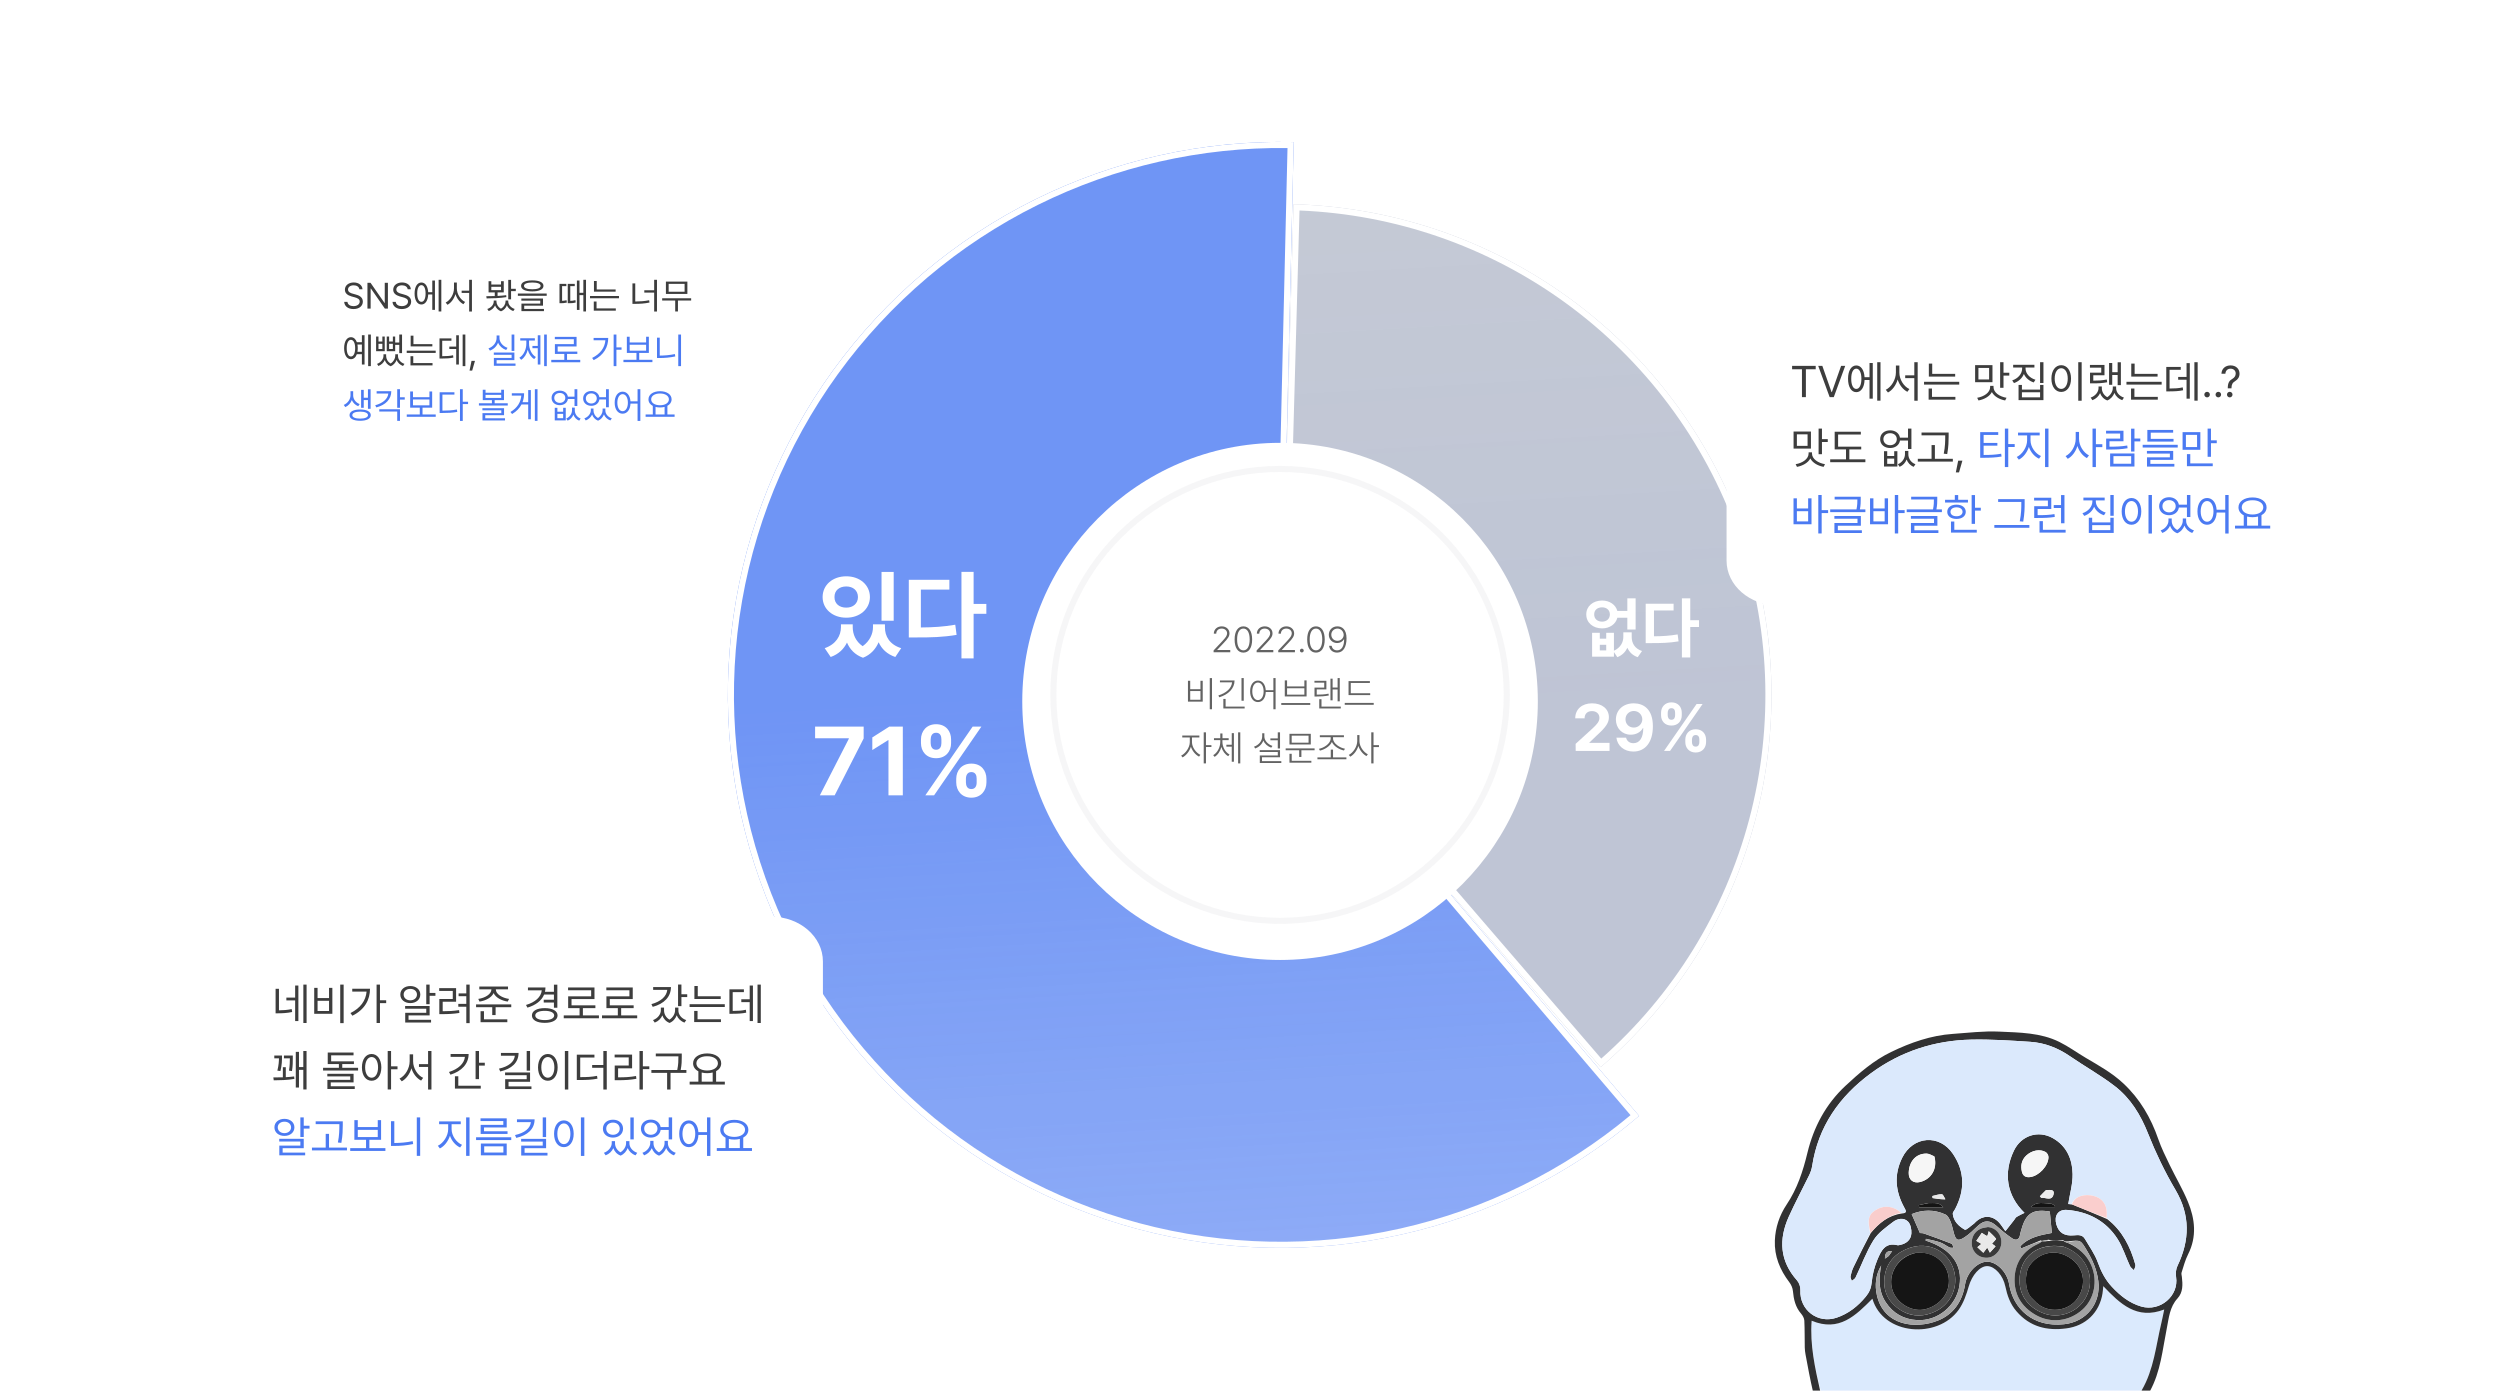 <svg width="1920" height="1068" viewBox="0 0 1920 1068" fill="none" xmlns="http://www.w3.org/2000/svg">
<rect width="1920" height="1068" fill="white"/>
<path d="M993.489 156.851C1069.63 158.962 1143.34 184.032 1204.96 228.769C1266.57 273.505 1313.19 335.814 1338.7 407.508C1364.21 479.203 1367.41 556.929 1347.88 630.475C1328.35 704.021 1287.01 769.945 1229.29 819.586L1082.8 649.598C1106.19 629.484 1122.94 602.772 1130.86 572.972C1138.77 543.171 1137.47 511.677 1127.14 482.627C1116.8 453.577 1097.91 428.329 1072.94 410.203C1047.98 392.076 1018.11 381.917 987.26 381.062L993.489 156.851Z" fill="url(#paint0_linear_344_4287)" fill-opacity="0.16"/>
<path d="M993.489 156.851C1069.63 158.962 1143.34 184.032 1204.96 228.769C1266.57 273.505 1313.19 335.814 1338.7 407.508C1364.21 479.203 1367.41 556.929 1347.88 630.475C1328.35 704.021 1287.01 769.945 1229.29 819.586L1082.8 649.598C1106.19 629.484 1122.94 602.772 1130.86 572.972C1138.77 543.171 1137.47 511.677 1127.14 482.627C1116.8 453.577 1097.91 428.329 1072.94 410.203C1047.98 392.076 1018.11 381.917 987.26 381.062L993.489 156.851Z" fill="black" fill-opacity="0.16"/>
<path fill-rule="evenodd" clip-rule="evenodd" d="M993.489 156.851C995.045 156.894 996.599 156.946 998.153 157.009C1072.63 159.994 1144.6 184.946 1204.96 228.769C1266.57 273.505 1313.19 335.814 1338.7 407.508C1364.21 479.203 1367.41 556.929 1347.88 630.475C1328.75 702.518 1288.69 767.248 1232.81 816.523C1231.64 817.551 1230.47 818.572 1229.29 819.586L1082.8 649.598C1082.8 649.598 1082.8 649.598 1082.8 649.598C1106.19 629.484 1122.94 602.772 1130.86 572.972C1138.77 543.171 1137.47 511.677 1127.14 482.627C1116.8 453.577 1097.91 428.329 1072.94 410.203C1047.99 392.086 1018.14 381.929 987.313 381.063C987.296 381.063 987.278 381.062 987.26 381.062L993.489 156.851ZM992.051 376.601C1022.18 378.329 1051.22 388.667 1075.69 406.432C1101.41 425.112 1120.88 451.129 1131.53 481.066C1142.18 511.002 1143.52 543.457 1135.37 574.167C1127.61 603.372 1111.62 629.7 1089.34 650.037L1229.76 812.99C1284.93 764.329 1324.48 700.414 1343.37 629.28C1362.66 556.643 1359.5 479.878 1334.3 409.069C1309.11 338.261 1263.06 276.722 1202.21 232.539C1142.62 189.27 1071.56 164.628 998.023 161.668L992.051 376.601Z" fill="white"/>
<path d="M1258.82 856.993C1206.44 901.618 1143.99 932.84 1076.87 947.968C1009.75 963.096 939.953 961.679 873.498 943.837C807.044 925.996 745.92 892.265 695.39 845.549C644.861 798.833 606.439 740.533 583.434 675.667C560.428 610.801 553.529 541.314 563.329 473.189C573.13 405.064 599.336 340.342 639.692 284.596C680.049 228.851 733.345 183.753 794.993 153.184C856.641 122.616 924.793 107.493 993.58 109.119L987.61 361.864C959.773 361.206 932.193 367.326 907.245 379.697C882.297 392.067 860.728 410.318 844.397 432.878C828.065 455.437 817.46 481.629 813.494 509.198C809.528 536.768 812.32 564.888 821.63 591.138C830.94 617.389 846.488 640.982 866.937 659.887C887.386 678.793 912.122 692.443 939.015 699.663C965.908 706.884 994.153 707.457 1021.32 701.335C1048.48 695.213 1073.75 682.578 1094.95 664.518L1258.82 856.993Z" fill="url(#paint1_linear_344_4287)"/>
<path d="M1258.82 856.993C1206.44 901.618 1143.99 932.84 1076.87 947.968C1009.75 963.096 939.953 961.679 873.498 943.837C807.044 925.996 745.92 892.265 695.39 845.549C644.861 798.833 606.439 740.533 583.434 675.667C560.428 610.801 553.529 541.314 563.329 473.189C573.13 405.064 599.336 340.342 639.692 284.596C680.049 228.851 733.345 183.753 794.993 153.184C856.641 122.616 924.793 107.493 993.58 109.119L987.61 361.864C959.773 361.206 932.193 367.326 907.245 379.697C882.297 392.067 860.728 410.318 844.397 432.878C828.065 455.437 817.46 481.629 813.494 509.198C809.528 536.768 812.32 564.888 821.63 591.138C830.94 617.389 846.488 640.982 866.937 659.887C887.386 678.793 912.122 692.443 939.015 699.663C965.908 706.884 994.153 707.457 1021.32 701.335C1048.48 695.213 1073.75 682.578 1094.95 664.518L1258.82 856.993Z" fill="white" fill-opacity="0.2"/>
<path fill-rule="evenodd" clip-rule="evenodd" d="M1258.82 856.993C1258.81 857.003 1258.8 857.014 1258.78 857.025C1257.61 858.023 1256.43 859.014 1255.25 859.999C1203.61 903.022 1142.48 933.182 1076.87 947.968C1009.75 963.096 939.953 961.679 873.498 943.837C807.044 925.996 745.92 892.265 695.39 845.549C644.861 798.833 606.439 740.533 583.434 675.667C560.428 610.801 553.529 541.314 563.329 473.189C573.13 405.064 599.336 340.342 639.692 284.596C680.049 228.851 733.345 183.753 794.993 153.184C855.247 123.307 921.714 108.185 988.916 109.034C990.47 109.054 992.025 109.082 993.58 109.119L987.61 361.864C959.773 361.206 932.193 367.326 907.245 379.697C882.297 392.068 860.728 410.318 844.397 432.878C828.065 455.437 817.46 481.629 813.494 509.198C809.528 536.768 812.32 564.888 821.63 591.138C830.94 617.389 846.488 640.982 866.937 659.887C887.386 678.793 912.122 692.443 939.015 699.663C965.908 706.884 994.153 707.457 1021.32 701.335C1048.48 695.213 1073.75 682.578 1094.95 664.518L1258.82 856.993ZM1094.38 671.05C1073.37 688.013 1048.73 699.941 1022.34 705.887C994.441 712.176 965.429 711.586 937.806 704.17C910.182 696.754 884.775 682.733 863.771 663.314C842.767 643.896 826.796 619.662 817.233 592.698C807.67 565.735 804.803 536.851 808.876 508.534C812.95 480.216 823.843 453.313 840.619 430.141C857.394 406.969 879.548 388.223 905.173 375.516C929.404 363.501 956.052 357.226 983.055 357.151L988.805 113.699C922.36 112.868 856.642 127.823 797.065 157.365C736.095 187.598 683.384 232.201 643.471 287.333C603.558 342.466 577.639 406.477 567.947 473.853C558.254 541.23 565.078 609.953 587.83 674.106C610.583 738.26 648.582 795.92 698.557 842.122C748.531 888.325 808.983 921.685 874.708 939.331C940.432 956.976 1009.46 958.378 1075.85 943.416C1140.71 928.796 1201.16 898.979 1252.23 856.446L1094.38 671.05Z" fill="white"/>
<path d="M654.9 481.752V479.492H645.85V481.752C645.813 488.205 642.091 494.803 633.369 497.793L637.967 504.574C644.025 502.423 648.112 498.413 650.484 493.491C652.637 498.595 656.542 502.897 662.782 505.157C668.73 502.824 672.598 498.376 674.788 493.236C677.087 498.376 681.247 502.423 687.596 504.574L692.121 497.793C683.254 495.059 679.568 488.679 679.641 481.752V479.492H670.445V481.752C670.445 486.674 668.037 492.361 662.526 496.262C657.162 492.616 654.9 487.075 654.9 481.752ZM631.764 458.566C631.764 467.789 639.573 474.424 649.937 474.388C660.264 474.424 668.073 467.789 668.11 458.566C668.073 449.16 660.264 442.598 649.937 442.598C639.573 442.598 631.764 449.16 631.764 458.566ZM640.887 458.566C640.814 453.425 644.609 450.399 649.937 450.399C655.119 450.399 658.877 453.425 658.914 458.566C658.877 463.56 655.119 466.695 649.937 466.659C644.609 466.695 640.814 463.56 640.887 458.566ZM677.014 476.721H686.356V439.244H677.014V476.721Z" fill="white"/>
<path d="M747.735 439.171H738.393V505.667H747.735V471.398H757.515V463.815H747.735V439.171ZM697.96 489.554H703.58C715.294 489.59 724.344 489.335 734.671 487.585L733.649 479.783C724.818 481.315 716.863 481.825 707.229 481.898V452.806H729.124V445.296H697.96V489.554Z" fill="white"/>
<path d="M629.647 610.808H641.033L663.293 567.133V558.019H625.998V566.987H651.907V567.352L629.647 610.808Z" fill="white"/>
<path d="M693.362 558.019H682.998L669.934 566.331V576.028L682.05 568.445H682.342V610.808H693.362V558.019Z" fill="white"/>
<path d="M734.379 598.121V600.892C734.416 607.198 738.466 612.594 745.984 612.63C753.428 612.594 757.552 607.198 757.588 600.892V598.121C757.552 591.777 753.537 586.418 745.984 586.455C738.576 586.418 734.416 591.814 734.379 598.121ZM707.302 570.706C707.302 576.976 711.353 582.335 718.907 582.299C726.351 582.335 730.475 577.049 730.438 570.706V567.935C730.475 561.555 726.46 556.196 718.907 556.196C711.535 556.196 707.302 561.555 707.302 567.935V570.706ZM710.659 610.808H717.374L753.72 558.019H747.005L710.659 610.808ZM714.746 570.706V567.935C714.783 565.419 715.768 562.722 718.907 562.758C722.154 562.722 722.994 565.383 722.994 567.935V570.706C722.994 573.221 722.045 575.81 718.907 575.81C715.805 575.81 714.783 573.221 714.746 570.706ZM741.824 600.892V598.121C741.824 595.605 742.882 592.944 745.984 592.944C749.231 592.944 750.107 595.605 750.071 598.121V600.892C750.107 603.443 749.122 606.032 745.984 605.995C742.809 606.032 741.824 603.371 741.824 600.892Z" fill="white"/>
<path d="M1228.65 485.992H1222.73V504.311H1239.5V500.802L1242.11 504.71C1245.82 503.291 1248.33 500.677 1249.84 497.516C1251.29 500.777 1253.83 503.366 1257.77 504.71L1261.08 499.98C1255.36 498.139 1253.12 493.758 1253.15 489.128V485.643H1246.72V489.128C1246.72 493.235 1244.57 497.466 1239.5 499.756V485.992H1233.57V490.522H1228.65V485.992ZM1218.26 471.854C1218.21 478.176 1223.38 482.607 1230.41 482.607C1236.23 482.607 1240.9 479.346 1242.13 474.442H1249.79V483.503H1256.16V459.508H1249.79V469.215H1242.11C1240.85 464.411 1236.21 461.225 1230.41 461.2C1223.38 461.225 1218.21 465.631 1218.26 471.854ZM1224.34 471.854C1224.31 468.518 1226.82 466.452 1230.41 466.427C1233.87 466.452 1236.36 468.518 1236.38 471.854C1236.36 475.289 1233.87 477.404 1230.41 477.429C1226.82 477.404 1224.31 475.289 1224.34 471.854ZM1228.65 499.483V495.201H1233.57V499.483H1228.65Z" fill="white"/>
<path d="M1298.12 459.508H1291.7V504.909H1298.12V481.511H1304.85V476.334H1298.12V459.508ZM1263.89 493.907H1267.75C1275.81 493.932 1282.03 493.758 1289.14 492.563L1288.43 487.236C1282.36 488.282 1276.89 488.63 1270.26 488.68V468.817H1285.32V463.689H1263.89V493.907Z" fill="white"/>
<path d="M1210.13 576.694H1236.13V570.521H1220.62V570.322L1226.14 564.996C1233.62 558.275 1235.63 554.915 1235.63 550.808C1235.63 544.56 1230.46 540.154 1222.68 540.154C1215.03 540.154 1209.76 544.66 1209.78 551.704H1216.96C1216.93 548.244 1219.17 546.103 1222.58 546.128C1225.92 546.103 1228.35 548.095 1228.35 551.306C1228.35 554.168 1226.52 556.159 1223.13 559.37L1210.08 571.268L1210.13 576.694Z" fill="white"/>
<path d="M1254.75 540.154C1246.55 540.13 1241 545.406 1241 552.65C1241.05 559.37 1245.87 564.249 1252.4 564.249C1256.44 564.249 1260.02 562.357 1261.73 559.171H1262.03C1262.01 566.365 1259.4 570.77 1254.45 570.77C1251.54 570.77 1249.46 569.202 1248.83 566.539H1241.4C1242.13 572.637 1247.15 577.192 1254.45 577.192C1263.59 577.192 1269.44 569.974 1269.41 557.727C1269.41 544.635 1262.28 540.179 1254.75 540.154ZM1248.38 552.451C1248.33 548.866 1251.09 546.054 1254.8 546.029C1258.52 546.054 1261.23 548.966 1261.28 552.401C1261.28 555.861 1258.44 558.773 1254.75 558.773C1251.02 558.773 1248.38 556.01 1248.38 552.451Z" fill="white"/>
<path d="M1294.31 568.032V569.924C1294.33 574.23 1297.12 577.914 1302.29 577.939C1307.41 577.914 1310.24 574.23 1310.27 569.924V568.032C1310.24 563.701 1307.48 560.042 1302.29 560.067C1297.19 560.042 1294.33 563.726 1294.31 568.032ZM1275.69 549.314C1275.69 553.596 1278.47 557.254 1283.67 557.23C1288.79 557.254 1291.62 553.645 1291.6 549.314V547.423C1291.62 543.067 1288.86 539.408 1283.67 539.408C1278.6 539.408 1275.69 543.067 1275.69 547.423V549.314ZM1277.99 576.694H1282.61L1307.61 540.652H1302.99L1277.99 576.694ZM1280.8 549.314V547.423C1280.83 545.705 1281.51 543.863 1283.67 543.888C1285.9 543.863 1286.48 545.68 1286.48 547.423V549.314C1286.48 551.032 1285.82 552.799 1283.67 552.799C1281.53 552.799 1280.83 551.032 1280.8 549.314ZM1299.43 569.924V568.032C1299.43 566.315 1300.15 564.498 1302.29 564.498C1304.52 564.498 1305.12 566.315 1305.1 568.032V569.924C1305.12 571.666 1304.45 573.434 1302.29 573.409C1300.1 573.434 1299.43 571.617 1299.43 569.924Z" fill="white"/>
<path d="M1167.9 532.48C1167.9 633.565 1085.96 715.51 984.872 715.51C883.787 715.51 801.842 633.565 801.842 532.48C801.842 431.396 883.787 349.451 984.872 349.451C1085.96 349.451 1167.9 431.396 1167.9 532.48Z" fill="white"/>
<g filter="url(#filter0_d_344_4287)">
<path d="M1181.06 533.677C1181.06 643.35 1092.42 732.258 983.079 732.258C873.736 732.258 785.096 643.35 785.096 533.677C785.096 424.003 873.736 335.095 983.079 335.095C1092.42 335.095 1181.06 424.003 1181.06 533.677Z" fill="white"/>
</g>
<path opacity="0.05" fill-rule="evenodd" clip-rule="evenodd" d="M983.083 704.874C1077.95 704.874 1154.86 628.226 1154.86 533.677C1154.86 439.127 1077.95 362.48 983.083 362.48C888.212 362.48 811.304 439.127 811.304 533.677C811.304 628.226 888.212 704.874 983.083 704.874ZM983.083 709.529C1080.53 709.529 1159.53 630.797 1159.53 533.677C1159.53 436.556 1080.53 357.825 983.083 357.825C885.632 357.825 806.633 436.556 806.633 533.677C806.633 630.797 885.632 709.529 983.083 709.529Z" fill="#454459"/>
<path d="M932.038 500.935H944.845V499.2H934.819V499.065L939.777 493.807C943.22 490.229 944.239 488.576 944.239 486.38C944.239 483.372 941.746 481.041 938.29 481.041C934.792 481.041 932.203 483.372 932.203 486.678H934.076C934.076 484.375 935.715 482.735 938.235 482.748C940.603 482.735 942.394 484.212 942.421 486.38C942.394 488.237 941.333 489.592 938.786 492.343L932.038 499.526V500.935Z" fill="#3D3D3D" fill-opacity="0.8"/>
<path d="M954.926 501.206C959.167 501.206 961.646 497.493 961.646 491.123C961.646 484.795 959.14 481.041 954.926 481.041C950.698 481.041 948.178 484.795 948.178 491.123C948.178 497.493 950.67 501.206 954.926 501.206ZM950.106 491.123C950.092 485.811 951.896 482.735 954.926 482.748C957.928 482.735 959.732 485.811 959.746 491.123C959.732 496.436 957.942 499.471 954.926 499.471C951.882 499.471 950.092 496.436 950.106 491.123Z" fill="#3D3D3D" fill-opacity="0.8"/>
<path d="M965.089 500.935H977.896V499.2H967.871V499.065L972.829 493.807C976.271 490.229 977.291 488.576 977.291 486.38C977.291 483.372 974.798 481.041 971.341 481.041C967.843 481.041 965.254 483.372 965.254 486.678H967.127C967.127 484.375 968.766 482.735 971.286 482.748C973.655 482.735 975.445 484.212 975.473 486.38C975.445 488.237 974.385 489.592 971.837 492.343L965.089 499.526V500.935Z" fill="#3D3D3D" fill-opacity="0.8"/>
<path d="M981.697 500.935H994.505V499.2H984.479V499.065L989.437 493.807C992.88 490.229 993.899 488.576 993.899 486.38C993.899 483.372 991.406 481.041 987.95 481.041C984.452 481.041 981.863 483.372 981.863 486.678H983.736C983.736 484.375 985.374 482.735 987.895 482.748C990.263 482.735 992.054 484.212 992.081 486.38C992.054 488.237 990.993 489.592 988.445 492.343L981.697 499.526V500.935Z" fill="#3D3D3D" fill-opacity="0.8"/>
<path d="M999.821 501.071C1000.62 501.084 1001.28 500.42 1001.28 499.634C1001.28 498.834 1000.62 498.184 999.821 498.17C999.008 498.184 998.333 498.834 998.333 499.634C998.333 500.42 999.008 501.084 999.821 501.071Z" fill="#3D3D3D" fill-opacity="0.8"/>
<path d="M1010.67 501.206C1014.91 501.206 1017.39 497.493 1017.39 491.123C1017.39 484.795 1014.89 481.041 1010.67 481.041C1006.44 481.041 1003.92 484.795 1003.92 491.123C1003.92 497.493 1006.42 501.206 1010.67 501.206ZM1005.85 491.123C1005.84 485.811 1007.64 482.735 1010.67 482.748C1013.67 482.735 1015.48 485.811 1015.49 491.123C1015.48 496.436 1013.69 499.471 1010.67 499.471C1007.63 499.471 1005.84 496.436 1005.85 491.123Z" fill="#3D3D3D" fill-opacity="0.8"/>
<path d="M1027.17 481.041C1023.15 481.014 1020.52 483.941 1020.53 487.491C1020.52 491.191 1023.41 493.874 1026.9 493.861C1029.1 493.874 1031.05 492.777 1032.07 491.042H1032.29C1032.28 496.422 1030.3 499.471 1026.9 499.471C1024.51 499.471 1023.05 497.994 1022.68 495.975H1020.73C1021.15 499.092 1023.49 501.206 1026.9 501.206C1031.67 501.206 1034.14 496.788 1034.14 490.283C1034.14 483.358 1030.64 481.068 1027.17 481.041ZM1022.43 487.464C1022.42 484.876 1024.46 482.748 1027.17 482.748C1029.8 482.748 1031.73 484.768 1031.94 487.356C1032.1 489.877 1029.94 492.153 1027.17 492.153C1024.44 492.153 1022.43 490.08 1022.43 487.464Z" fill="#3D3D3D" fill-opacity="0.8"/>
<path d="M930.826 520.775H929.09V544.708H930.826V520.775ZM912.344 538.853H923.692V522.835H921.957V529.313H914.08V522.835H912.344V538.853ZM914.08 537.417V530.722H921.957V537.417H914.08Z" fill="#3D3D3D" fill-opacity="0.8"/>
<path d="M955.201 520.775H953.466V538.149H955.201V520.775ZM935.701 534.11L936.417 535.52C943.495 533.324 948.136 528.703 948.15 522.591H936.913V524.055H946.236C945.823 528.635 941.719 532.24 935.701 534.11ZM939.529 544.112H955.89V542.675H941.264V536.766H939.529V544.112Z" fill="#3D3D3D" fill-opacity="0.8"/>
<path d="M966.108 522.672C962.555 522.686 960.076 525.911 960.104 530.939C960.076 535.98 962.555 539.206 966.108 539.206C969.51 539.206 971.92 536.211 972.099 531.481H977.952V544.708H979.659V520.775H977.952V530.072H972.085C971.81 525.545 969.427 522.686 966.108 522.672ZM961.756 530.939C961.743 526.941 963.533 524.204 966.108 524.19C968.67 524.204 970.474 526.941 970.46 530.939C970.474 534.937 968.67 537.688 966.108 537.688C963.533 537.688 961.743 534.937 961.756 530.939Z" fill="#3D3D3D" fill-opacity="0.8"/>
<path d="M1006.27 539.938H984.011V541.374H1006.27V539.938ZM986.71 534.869H1003.46V522.537H1001.75V527.172H988.473V522.537H986.71V534.869ZM988.473 533.487V528.581H1001.75V533.487H988.473Z" fill="#3D3D3D" fill-opacity="0.8"/>
<path d="M1028.93 520.775H1027.28V528.039H1023.45V521.236H1021.8V537.851H1023.45V529.503H1027.28V538.61H1028.93V520.775ZM1009.49 524.299H1017.01V528.093H1009.54V534.923H1011.11C1014.6 534.91 1017.24 534.761 1020.51 534.137L1020.29 532.728C1017.2 533.351 1014.58 533.487 1011.25 533.487V529.476H1018.66V522.862H1009.49V524.299ZM1013.18 544.112H1029.73V542.675H1014.91V536.983H1013.18V544.112Z" fill="#3D3D3D" fill-opacity="0.8"/>
<path d="M1052.32 532.403H1037.39V524.515H1052.07V523.079H1035.68V533.839H1052.32V532.403ZM1032.76 541.293H1055.02V539.829H1032.76V541.293Z" fill="#3D3D3D" fill-opacity="0.8"/>
<path d="M915.443 570.023V566.364H921.117V564.9H907.979V566.364H913.763V570.023C913.749 574.129 910.43 578.696 907.125 580.323L908.199 581.678C910.871 580.282 913.501 577.07 914.617 573.479C915.705 576.813 918.17 579.74 920.869 581.081L921.888 579.726C918.542 578.127 915.429 573.899 915.443 570.023ZM924.449 586.313H926.185V573.709H930.371V572.246H926.185V562.407H924.449V586.313Z" fill="#3D3D3D" fill-opacity="0.8"/>
<path d="M938.827 569.806V568.397H943.619V566.96H938.854V563.301H937.174V566.96H932.327V568.397H937.174V569.806C937.147 573.831 934.998 578.1 931.748 579.97L932.823 581.271C935.301 579.78 937.161 576.907 938.014 573.669C938.896 576.718 940.782 579.387 943.261 580.756L944.28 579.455C941.03 577.734 938.813 573.696 938.827 569.806ZM941.857 573.438H945.988V585.012H947.641V563.03H945.988V571.975H941.857V573.438ZM950.863 586.313H952.543V562.407H950.863V586.313Z" fill="#3D3D3D" fill-opacity="0.8"/>
<path d="M983.061 562.407H981.326V567.069H975.652V568.505H981.326V574.82H983.061V562.407ZM963.065 573.465L964.029 574.848C966.893 573.777 969.22 571.595 970.24 568.736C971.3 571.27 973.6 573.248 976.285 574.224L977.249 572.869C973.806 571.731 971.011 568.817 971.025 565.578V563.139H969.372V565.578C969.344 569.223 966.604 572.246 963.065 573.465ZM967.444 577.531H981.353V580.214H967.527V585.96H984.052V584.551H969.207V581.569H983.061V576.121H967.444V577.531Z" fill="#3D3D3D" fill-opacity="0.8"/>
<path d="M1009.61 574.766H987.385V576.203H997.769V581.353H999.476V576.203H1009.61V574.766ZM990.305 585.743H1007.13V584.307H992.04V578.913H990.305V585.743ZM990.305 571.758H1006.69V563.572H990.305V571.758ZM992.012 570.375V564.982H1004.98V570.375H992.012Z" fill="#3D3D3D" fill-opacity="0.8"/>
<path d="M1034.04 581.678H1023.77V575.688H1022.03V581.678H1011.79V583.141H1034.04V581.678ZM1012.94 575.091L1013.69 576.474C1017.1 575.728 1021.36 573.276 1022.9 569.82C1024.43 573.262 1028.7 575.661 1032.17 576.392L1032.91 575.01C1029.13 574.387 1023.77 571.08 1023.77 567.123V566.174H1032.14V564.684H1013.63V566.174H1021.98V567.123C1021.98 571.08 1016.65 574.441 1012.94 575.091Z" fill="#3D3D3D" fill-opacity="0.8"/>
<path d="M1044.07 569.156V564.548H1042.36V569.156C1042.33 573.492 1039.22 578.073 1035.86 579.78L1036.99 581.136C1039.68 579.672 1042.15 576.514 1043.23 572.883C1044.33 576.311 1046.78 579.266 1049.44 580.675L1050.51 579.293C1047.21 577.68 1044.04 573.343 1044.07 569.156ZM1053.13 586.313H1054.87V573.763H1059.05V572.246H1054.87V562.407H1053.13V586.313Z" fill="#3D3D3D" fill-opacity="0.8"/>
<g filter="url(#filter1_d_344_4287)">
<path d="M545 166H252C235.431 166 222 179.431 222 196V341.722C222 358.291 235.431 371.722 252 371.722H545C561.569 371.722 575 358.291 575 341.722V196C575 179.431 561.569 166 545 166Z" fill="white"/>
<path d="M430 370H474.958L479.701 379.458C483.261 386.558 488.183 393.173 494.291 399.067C496.343 401.047 493.573 403.865 490.673 402.745L480.057 398.648C465.491 393.026 451.994 385.79 439.967 377.155L430 370Z" fill="white"/>
</g>
<path d="M275.988 222.18H278.395C278.299 219.172 275.537 216.93 271.695 216.93C267.854 216.93 264.873 219.131 264.887 222.48C264.873 225.16 266.814 226.746 269.918 227.648L272.352 228.305C274.43 228.893 276.262 229.631 276.262 231.559C276.262 233.719 274.211 235.127 271.477 235.113C269.125 235.127 267.061 234.074 266.855 231.859H264.34C264.572 235.141 267.211 237.342 271.477 237.355C276.07 237.342 278.668 234.84 278.668 231.613C278.668 227.908 275.182 226.691 273.062 226.145L271.094 225.598C269.59 225.229 267.279 224.449 267.266 222.371C267.279 220.484 268.988 219.117 271.613 219.117C273.979 219.117 275.783 220.238 275.988 222.18ZM297.918 217.203H295.484V232.652H295.293L284.574 217.203H282.195V237H284.656V221.578H284.848L295.566 237H297.918V217.203ZM313.094 222.18H315.5C315.404 219.172 312.643 216.93 308.801 216.93C304.959 216.93 301.979 219.131 301.992 222.48C301.979 225.16 303.92 226.746 307.023 227.648L309.457 228.305C311.535 228.893 313.367 229.631 313.367 231.559C313.367 233.719 311.316 235.127 308.582 235.113C306.23 235.127 304.166 234.074 303.961 231.859H301.445C301.678 235.141 304.316 237.342 308.582 237.355C313.176 237.342 315.773 234.84 315.773 231.613C315.773 227.908 312.287 226.691 310.168 226.145L308.199 225.598C306.695 225.229 304.385 224.449 304.371 222.371C304.385 220.484 306.094 219.117 308.719 219.117C311.084 219.117 312.889 220.238 313.094 222.18ZM338.934 214.906H336.855V239.215H338.934V214.906ZM318.398 225.406C318.412 230.574 320.463 233.869 323.621 233.855C326.615 233.869 328.652 230.902 328.857 226.172H331.988V237.984H334.039V215.426H331.988V224.395H328.844C328.57 219.814 326.574 216.971 323.621 216.957C320.463 216.971 318.412 220.238 318.398 225.406ZM320.422 225.406C320.395 221.455 321.652 218.98 323.621 218.98C325.604 218.98 326.861 221.455 326.848 225.406C326.861 229.344 325.604 231.832 323.621 231.805C321.652 231.832 320.395 229.344 320.422 225.406ZM350.855 221.441V217.012H348.668V221.441C348.654 225.926 345.838 230.602 342.27 232.352L343.664 234.074C346.426 232.611 348.709 229.494 349.789 225.857C350.869 229.316 353.152 232.215 355.914 233.637L357.199 231.887C353.672 230.273 350.842 225.844 350.855 221.441ZM354.547 224.969H360.316V239.27H362.449V214.906H360.316V223.219H354.547V224.969ZM392.5 214.934H390.34V229.891H392.5V223.602H396.137V221.797H392.5V214.934ZM373.469 227.484L373.715 229.18C378.035 229.152 383.846 229.029 388.891 228.195L388.754 226.691C386.662 226.979 384.393 227.156 382.137 227.279V224.586H386.895V215.973H384.789V218.543H377.324V215.973H375.219V224.586H379.977V227.361C377.652 227.443 375.41 227.471 373.469 227.484ZM374.234 237.301L375.328 238.914C377.666 238.094 379.348 236.494 380.209 234.566C380.947 236.508 382.451 238.244 384.762 239.105C387.059 238.23 388.535 236.453 389.287 234.498C390.121 236.453 391.83 238.08 394.195 238.914L395.289 237.301C392.172 236.289 390.354 233.883 390.34 231.477V230.82H388.262V231.477C388.262 233.473 387.045 235.756 384.721 237.068C382.41 235.77 381.262 233.5 381.262 231.477V230.82H379.184V231.477C379.197 233.883 377.352 236.289 374.234 237.301ZM377.324 222.836V220.266H384.789V222.836H377.324ZM408.797 215.344C403.369 215.344 400.184 216.834 400.184 219.527C400.184 222.289 403.369 223.779 408.797 223.793C414.197 223.779 417.369 222.289 417.383 219.527C417.369 216.834 414.197 215.344 408.797 215.344ZM397.723 227.184H419.871V225.434H397.723V227.184ZM400.402 230.93H414.922V233.145H400.457V238.941H417.766V237.246H402.59V234.73H417.027V229.289H400.402V230.93ZM402.426 219.527C402.398 217.928 404.764 216.971 408.797 216.957C412.83 216.971 415.182 217.928 415.195 219.527C415.182 221.223 412.83 222.152 408.797 222.152C404.764 222.152 402.398 221.223 402.426 219.527ZM445.055 215.453H443.059V238.012H445.055V226.637H448.008V239.215H450.059V214.906H448.008V224.859H445.055V215.453ZM429.688 232.871H430.645C431.684 232.885 433.27 232.857 435.32 232.406L435.129 230.574C433.803 230.902 432.6 231.012 431.684 231.053V219.773H434.965V217.996H429.688V232.871ZM436.031 232.871H437.016C438.424 232.885 440.105 232.857 442.129 232.324L441.938 230.492C440.475 230.916 439.121 231.025 437.973 231.053V219.773H441.418V217.996H436.031V232.871ZM472.809 222.289H458.289V215.809H456.156V224.012H472.809V222.289ZM453.121 229.07H475.379V227.32H453.121V229.07ZM456.02 238.613H472.945V236.836H458.152V231.559H456.02V238.613ZM504.555 214.906H502.395V222.945H494.82V224.723H502.395V239.27H504.555V214.906ZM485.715 233.363H487.574C491.512 233.363 494.93 233.158 498.812 232.352L498.539 230.574C494.889 231.326 491.594 231.518 487.875 231.559V217.641H485.715V233.363ZM530.805 229.043H508.547V230.82H518.555V239.215H520.66V230.82H530.805V229.043ZM511.418 225.734H527.906V216.273H511.418V225.734ZM513.523 224.039V218.023H525.773V224.039H513.523ZM284.82 256.906H282.742V281.215H284.82V256.906ZM264.285 267.406C264.299 272.574 266.35 275.869 269.508 275.855C271.586 275.869 273.199 274.447 274.061 272H277.93V279.984H279.98V257.426H277.93V262.812H274.061C273.186 260.379 271.586 258.971 269.508 258.957C266.35 258.971 264.299 262.238 264.285 267.406ZM266.281 267.406C266.268 263.455 267.512 260.98 269.508 260.98C271.49 260.98 272.762 263.455 272.762 267.406C272.762 271.344 271.49 273.832 269.508 273.805C267.512 273.832 266.268 271.344 266.281 267.406ZM274.512 264.59H277.93V270.195H274.525C274.676 269.348 274.758 268.404 274.758 267.406C274.758 266.395 274.676 265.451 274.512 264.59ZM296.551 273.422V272.055H294.5V273.422C294.473 275.732 292.627 278.344 289.551 279.465L290.617 281.078C292.955 280.189 294.637 278.48 295.512 276.525C296.236 278.576 297.713 280.381 300.051 281.297C302.334 280.312 303.824 278.426 304.59 276.457C305.424 278.494 307.119 280.203 309.512 281.078L310.633 279.465C307.502 278.398 305.643 275.91 305.656 273.422V272.055H303.551V273.422C303.537 275.281 302.334 277.729 300.01 279.164C297.713 277.852 296.564 275.582 296.551 273.422ZM288.84 269.73H295.484V258.438H293.652V262.32H290.672V258.438H288.84V269.73ZM290.672 268.008V264.043H293.652V268.008H290.672ZM297.016 269.73H303.496V264.863H306.641V271.207H308.773V256.906H306.641V263.059H303.496V258.438H301.719V262.32H298.848V258.438H297.016V269.73ZM298.848 268.008V264.043H301.719V268.008H298.848ZM332.043 264.289H317.523V257.809H315.391V266.012H332.043V264.289ZM312.355 271.07H334.613V269.32H312.355V271.07ZM315.254 280.613H332.18V278.836H317.387V273.559H315.254V280.613ZM357.391 256.906H355.312V281.215H357.391V256.906ZM337.539 275.363H339.07C342.98 275.35 345.359 275.227 348.176 274.652L347.957 272.82C345.346 273.408 343.131 273.531 339.617 273.559V261.691H346.699V259.914H337.539V275.363ZM345.059 268.008H350.363V279.957H352.414V257.508H350.363V266.203H345.059V268.008ZM364.773 277.168H362.121L360.617 284.605H362.641L364.773 277.168Z" fill="#3D3D3D"/>
<path d="M395.016 256.906H392.91V269.512H395.016V256.906ZM375.137 267.57L376.258 269.266C379.143 268.227 381.426 265.998 382.52 263.168C383.613 265.793 385.869 267.83 388.727 268.801L389.793 267.133C386.184 265.943 383.559 262.908 383.586 259.477V257.617H381.398V259.477C381.398 263.045 378.801 266.299 375.137 267.57ZM379.238 272.465H392.91V274.898H379.293V280.941H395.918V279.191H381.398V276.566H395.043V270.742H379.238V272.465ZM419.953 256.906H417.902V281.215H419.953V256.906ZM398.871 274.734L400.238 276.348C402.672 274.83 404.436 271.973 405.311 268.623C406.158 271.713 407.854 274.338 410.246 275.773L411.559 274.188C408.209 272.246 406.309 268.049 406.309 263.852V261.555H410.766V259.777H399.555V261.555H404.23V263.852C404.244 268.268 402.262 272.711 398.871 274.734ZM408.906 267.434H413.008V279.957H415.031V257.508H413.008V265.684H408.906V267.434ZM445.629 276.402H435.484V271.809H443.387V270.031H428.293V266.066H442.812V258.711H426.105V260.488H440.707V264.316H426.16V271.809H433.379V276.402H423.371V278.207H445.629V276.402ZM473.41 256.906H471.277V281.215H473.41V268.609H477.348V266.805H473.41V256.906ZM454.762 274.898L455.965 276.594C463.881 272.684 467.107 266.408 467.121 259.531H455.883V261.336H464.947C464.455 267.092 461.037 271.781 454.762 274.898ZM501.055 276.32H490.91V271.07H498.32V258.629H496.215V263.031H483.582V258.629H481.422V271.07H488.805V276.32H478.797V278.098H501.055V276.32ZM483.582 269.32V264.781H496.215V269.32H483.582ZM523.039 256.906H520.906V281.215H523.039V256.906ZM504.582 274.953H506.551C510.447 274.953 514.289 274.652 518.609 273.75L518.309 271.918C514.234 272.779 510.406 273.066 506.688 273.094V259.312H504.582V274.953ZM271.23 303.746V300.438H269.18V303.746C269.166 306.453 267.211 309.598 264.012 310.992L265.188 312.66C267.58 311.621 269.33 309.557 270.219 307.246C271.094 309.338 272.775 311.074 275.113 311.977L276.234 310.336C273.117 309.16 271.244 306.439 271.23 303.746ZM268.441 318.84C268.414 321.561 271.531 323.16 276.59 323.16C281.621 323.16 284.752 321.561 284.766 318.84C284.752 316.092 281.621 314.479 276.59 314.492C271.531 314.479 268.414 316.092 268.441 318.84ZM270.574 318.84C270.547 317.158 272.857 316.146 276.59 316.133C280.281 316.146 282.605 317.158 282.633 318.84C282.605 320.494 280.281 321.506 276.59 321.492C272.857 321.506 270.547 320.494 270.574 318.84ZM277.328 313.18H279.352V307.246H282.578V313.945H284.629V298.934H282.578V305.469H279.352V299.398H277.328V313.18ZM307.188 298.906H305.055V313.18H307.188V306.918H310.852V305.086H307.188V298.906ZM288.156 311.238L289.031 312.906C296.209 311.006 300.502 306.617 300.516 300.465H289.25V302.242H298.232C297.795 306.371 294.117 309.625 288.156 311.238ZM291.273 316.051H305.055V323.215H307.188V314.301H291.273V316.051ZM334.641 318.32H324.496V313.07H331.906V300.629H329.801V305.031H317.168V300.629H315.008V313.07H322.391V318.32H312.383V320.098H334.641V318.32ZM317.168 311.32V306.781H329.801V311.32H317.168ZM355.395 298.906H353.262V323.27H355.395V310.336H359.469V308.531H355.395V298.906ZM337.648 317.172H339.562C344.184 317.172 347.369 317.035 351.184 316.352L350.91 314.492C347.287 315.162 344.184 315.354 339.781 315.367V303.062H348.996V301.285H337.648V317.172ZM372.895 299.316H370.762V307.301H377.789V309.707H367.809V311.457H389.957V309.707H379.895V307.301H387.059V299.316H384.926V301.641H372.895V299.316ZM370.488 315.121H385.008V317.281H370.543V322.941H387.852V321.246H372.676V318.867H387.113V313.48H370.488V315.121ZM372.895 305.633V303.281H384.926V305.633H372.895ZM412.816 298.906H410.766V323.215H412.816V298.906ZM392.035 316.406L393.293 317.965C396.684 315.969 399.035 313.467 400.498 310.637H405.652V321.984H407.703V299.562H405.652V308.887H401.291C402.125 306.727 402.508 304.416 402.508 302.023H393.074V303.801H400.375C399.965 308.887 397.312 313.275 392.035 316.406ZM428.074 313.18H426.051V322.887H434.5V313.18H432.504V316.215H428.074V313.18ZM423.617 305.578C423.604 308.914 426.229 311.184 429.934 311.184C433.229 311.184 435.73 309.297 436.154 306.426H441.227V311.785H443.387V298.906H441.227V304.648H436.141C435.676 301.846 433.201 300 429.934 300C426.229 300 423.604 302.256 423.617 305.578ZM425.668 305.578C425.668 303.363 427.432 301.805 429.934 301.805C432.381 301.805 434.145 303.363 434.145 305.578C434.145 307.807 432.381 309.393 429.934 309.406C427.432 309.393 425.668 307.807 425.668 305.578ZM428.074 321.191V317.855H432.504V321.191H428.074ZM434.828 321.438L435.949 323.078C438.096 322.162 439.586 320.439 440.352 318.457C441.104 320.467 442.566 322.189 444.809 323.078L445.93 321.438C442.963 320.344 441.418 317.65 441.445 315.094V313.016H439.312V315.094C439.299 317.555 437.754 320.221 434.828 321.438ZM455.801 315.203V313.727H453.75V315.203C453.723 317.555 451.877 320.193 448.801 321.301L449.867 322.914C452.191 322.025 453.859 320.316 454.734 318.361C455.473 320.412 456.977 322.203 459.301 323.105C461.57 322.148 463.061 320.262 463.826 318.279C464.646 320.33 466.342 322.025 468.762 322.914L469.883 321.301C466.711 320.248 464.893 317.719 464.906 315.203V313.727H462.801V315.203C462.787 317.076 461.598 319.551 459.26 321.014C456.949 319.674 455.787 317.391 455.801 315.203ZM447.844 305.988C447.844 309.338 450.496 311.676 454.133 311.676C457.387 311.676 459.916 309.707 460.326 306.809H465.426V312.797H467.586V298.906H465.426V305.031H460.312C459.834 302.215 457.332 300.287 454.133 300.301C450.496 300.287 447.844 302.652 447.844 305.988ZM449.922 305.988C449.895 303.732 451.686 302.105 454.133 302.133C456.525 302.105 458.316 303.732 458.316 305.988C458.316 308.244 456.525 309.885 454.133 309.898C451.686 309.885 449.895 308.244 449.922 305.988ZM478.168 300.793C474.572 300.807 472.057 304.102 472.07 309.27C472.057 314.451 474.572 317.732 478.168 317.719C481.559 317.732 483.992 314.752 484.225 309.98H489.652V323.27H491.785V298.906H489.652V308.203H484.197C483.869 303.65 481.477 300.807 478.168 300.793ZM474.121 309.27C474.135 305.318 475.775 302.721 478.168 302.707C480.547 302.721 482.215 305.318 482.215 309.27C482.215 313.221 480.547 315.818 478.168 315.805C475.775 315.818 474.135 313.221 474.121 309.27ZM518.09 318.293H512.566V311.676C514.576 310.596 515.793 308.873 515.793 306.699C515.793 302.939 512.102 300.465 506.906 300.438C501.711 300.465 498.02 302.939 498.02 306.699C498.02 308.914 499.277 310.664 501.355 311.744V318.293H495.832V320.098H518.09V318.293ZM500.098 306.699C500.084 303.979 502.914 302.188 506.906 302.215C510.857 302.188 513.715 303.979 513.715 306.699C513.715 309.42 510.857 311.238 506.906 311.238C502.914 311.238 500.084 309.42 500.098 306.699ZM503.461 318.293V312.523C504.5 312.797 505.662 312.934 506.906 312.934C508.178 312.934 509.354 312.783 510.406 312.51V318.293H503.461Z" fill="#4B7AF2"/>
<g filter="url(#filter2_d_344_4287)">
<path d="M592.312 700H204.688C182.769 700 165 715.408 165 734.415V901.585C165 920.592 182.769 936 204.688 936H592.312C614.231 936 632 920.592 632 901.585V734.415C632 715.408 614.231 700 592.312 700Z" fill="white"/>
<path d="M430 936H474.958L479.701 945.458C483.261 952.558 488.183 959.173 494.291 965.067C496.343 967.047 493.573 969.865 490.673 968.745L480.057 964.648C465.491 959.026 451.994 951.79 439.967 943.155L430 936Z" fill="white"/>
<path d="M214.246 755.393H211.656V774.219H213.516C217.118 774.202 220.438 774.053 224.373 773.223L224.008 770.965C220.472 771.712 217.45 771.895 214.246 771.928V755.393ZM219.924 764.291H226.664V780.195H229.154V752.902H226.664V762.133H219.924V764.291ZM232.973 781.689H235.463V752.172H232.973V781.689ZM263.918 752.172H261.295V781.756H263.918V752.172ZM241.307 774.617H255.252V754.695H252.695V762.498H243.896V754.695H241.307V774.617ZM243.896 772.426V764.59H252.695V772.426H243.896ZM291.809 752.172H289.219V781.689H291.809V766.383H296.59V764.191H291.809V752.172ZM269.164 774.02L270.625 776.078C280.237 771.33 284.155 763.71 284.172 755.359H270.525V757.551H281.532C280.935 764.54 276.784 770.234 269.164 774.02ZM329.959 752.172H327.369V767.213H329.959V760.771H334.408V758.58H329.959V752.172ZM307.447 759.809C307.431 763.693 310.685 766.366 315.117 766.383C319.566 766.366 322.787 763.693 322.787 759.809C322.787 755.94 319.566 753.284 315.117 753.268C310.685 753.284 307.431 755.94 307.447 759.809ZM310.004 759.809C309.987 757.252 312.162 755.426 315.117 755.459C318.056 755.426 320.247 757.252 320.23 759.809C320.247 762.398 318.056 764.258 315.117 764.258C312.162 764.258 309.987 762.398 310.004 759.809ZM311.133 770.699H327.369V773.82H311.199V781.291H331.055V779.199H313.756V775.812H329.959V768.607H311.133V770.699ZM360.705 752.172H358.115V758.912H352.205V761.104H358.115V766.98H351.973V769.172H358.115V781.756H360.705V752.172ZM337.297 757.02H347.723V763.229H337.396V774.85H339.588C344.303 774.85 348.088 774.684 352.803 773.953L352.57 771.762C348.088 772.459 344.419 772.625 339.986 772.625V765.354H350.279V754.861H337.297V757.02ZM380.793 755.857V755.791H390.156V753.666H368.109V755.791H377.406V755.857C377.423 759.493 372.509 762.448 367.312 763.162L368.275 765.221C373.057 764.523 377.489 762.149 379.1 758.696C380.693 762.149 385.159 764.523 389.924 765.221L390.953 763.162C385.724 762.448 380.776 759.493 380.793 755.857ZM365.619 769.537H378.037V775.58H380.627V769.537H392.646V767.379H365.619V769.537ZM369.072 781.059H389.625V778.867H371.695V772.625H369.072V781.059ZM428.041 752.205H425.418V757.717H418.528C418.777 756.671 418.91 755.559 418.91 754.396H405.463V756.588H416.071C415.557 761.701 411.091 765.702 403.969 767.811L405.064 769.869C411.39 767.993 415.938 764.557 417.881 759.809H425.418V763.793H417.582V765.951H425.418V769.936H428.041V752.205ZM408.518 775.879C408.501 779.415 412.336 781.557 418.379 781.557C424.355 781.557 428.207 779.415 428.207 775.879C428.207 772.359 424.355 770.234 418.379 770.234C412.336 770.234 408.501 772.359 408.518 775.879ZM411.074 775.879C411.091 773.654 413.93 772.31 418.379 772.326C422.762 772.31 425.601 773.654 425.617 775.879C425.601 778.104 422.762 779.448 418.379 779.432C413.93 779.448 411.091 778.104 411.074 775.879ZM459.982 775.846H447.664V770.268H457.26V768.109H438.932V763.295H456.562V754.363H436.275V756.521H454.006V761.17H436.342V770.268H445.107V775.846H432.955V778.037H459.982V775.846ZM489.367 775.846H477.049V770.268H486.645V768.109H468.316V763.295H485.947V754.363H465.66V756.521H483.391V761.17H465.727V770.268H474.492V775.846H462.34V778.037H489.367V775.846ZM523.334 752.139H520.744V768.707H523.334V761.734H527.783V759.576H523.334V752.139ZM500.291 767.18L501.287 769.271C510.036 766.931 515.282 761.535 515.299 754.064H501.619V756.223H512.46C511.929 761.236 507.513 765.188 500.291 767.18ZM501.52 779.432L502.848 781.357C505.637 780.312 507.646 778.236 508.691 775.829C509.555 778.336 511.348 780.527 514.236 781.623C517.025 780.461 518.802 778.17 519.715 775.763C520.711 778.253 522.753 780.312 525.691 781.357L527.02 779.432C523.201 778.153 520.993 775.099 521.01 772.027V769.836H518.453V772.027C518.437 774.302 517.042 777.307 514.17 779.1C511.364 777.456 509.986 774.667 509.986 772.027V769.836H507.529V772.027C507.513 774.883 505.222 778.054 501.52 779.432ZM553.516 761.137H535.885V753.268H533.295V763.229H553.516V761.137ZM529.609 769.371H556.637V767.246H529.609V769.371ZM533.129 780.959H553.682V778.801H535.719V772.393H533.129V780.959ZM584.295 752.172H581.771V781.689H584.295V752.172ZM560.189 774.584H562.049C566.797 774.567 569.686 774.418 573.105 773.721L572.84 771.496C569.669 772.21 566.979 772.359 562.713 772.393V757.982H571.312V755.824H560.189V774.584ZM569.32 765.652H575.762V780.162H578.252V752.902H575.762V763.461H569.32V765.652ZM219.492 815.59H217.234V823.376C214.545 823.459 211.955 823.459 209.93 823.459L210.229 825.684C214.445 825.65 220.92 825.567 226.1 824.588L225.9 822.695C223.941 822.978 221.717 823.16 219.492 823.276V815.59ZM210.66 808.783H214.246C214.213 810.892 214.08 813.963 213.018 818.246L215.375 818.578C216.587 813.614 216.554 810.111 216.57 807.986V806.625H210.66V808.783ZM218.064 808.783H222.613V808.816C222.597 811.24 222.597 814.179 221.949 818.246L224.24 818.578C224.904 814.461 224.871 811.307 224.871 808.816V806.625H218.064V808.783ZM227.162 831.229H229.619V817.648H232.939V832.689H235.43V803.172H232.939V815.49H229.619V803.836H227.162V831.229ZM271.82 811.107H254.322V806.492H271.521V804.334H251.699V813.199H260.266V816.055H248.113V818.18H275.008V816.055H262.855V813.199H271.82V811.107ZM251.367 822.695H268.998V825.352H251.434V832.357H272.451V830.266H254.023V827.277H271.555V820.703H251.367V822.695ZM285.4 805.463C281.018 805.479 277.946 809.48 277.963 815.756C277.946 822.048 281.018 826.032 285.4 826.016C289.75 826.032 292.838 822.048 292.871 815.756C292.838 809.48 289.75 805.479 285.4 805.463ZM280.42 815.756C280.437 810.958 282.479 807.804 285.4 807.787C288.355 807.804 290.348 810.958 290.348 815.756C290.348 820.554 288.355 823.708 285.4 823.691C282.479 823.708 280.437 820.554 280.42 815.756ZM297.752 832.689H300.342V817.217H305.289V814.959H300.342V803.172H297.752V832.689ZM317.275 811.107V805.729H314.619V811.107C314.603 816.553 311.183 822.23 306.85 824.355L308.543 826.447C311.896 824.671 314.669 820.886 315.98 816.47C317.292 820.67 320.064 824.189 323.418 825.916L324.979 823.791C320.695 821.832 317.259 816.453 317.275 811.107ZM321.758 815.391H328.764V832.756H331.354V803.172H328.764V813.266H321.758V815.391ZM367.877 803.172H365.254V824.787H367.877V814.361H372.326V812.17H367.877V803.172ZM344.834 819.275L345.963 821.367C354.479 818.711 359.908 813.066 359.908 805.463H346.062V807.654H357.069C356.521 812.867 351.923 817.067 344.834 819.275ZM349.383 832.059H369.238V829.867H351.973V822.596H349.383V832.059ZM407.09 803.172H404.5V818.279H407.09V803.172ZM383.217 816.719L384.18 818.91C392.912 816.868 398.241 812.17 398.258 804.633H384.711V806.791H395.402C394.938 811.539 390.621 815.075 383.217 816.719ZM387.898 821.766H404.5V824.82H387.965V832.424H408.152V830.332H390.555V826.812H407.09V819.674H387.898V821.766ZM436.441 803.172H433.818V832.756H436.441V803.172ZM413.199 815.756C413.216 822.048 416.337 826.032 420.736 826.016C425.119 826.032 428.29 822.048 428.273 815.756C428.29 809.48 425.119 805.479 420.736 805.463C416.337 805.479 413.216 809.48 413.199 815.756ZM415.723 815.756C415.723 810.958 417.781 807.804 420.736 807.787C423.708 807.804 425.75 810.958 425.75 815.756C425.75 820.554 423.708 823.708 420.736 823.691C417.781 823.708 415.723 820.554 415.723 815.756ZM456.529 805.994H442.982V825.451H445.24C450.901 825.451 454.504 825.252 458.854 824.422L458.521 822.264C454.438 823.061 450.935 823.243 445.605 823.227V808.186H456.529V805.994ZM454.77 816.088H463.369V832.756H465.992V803.172H463.369V813.93H454.77V816.088ZM493.717 803.172H491.127V832.756H493.717V817.117H498.664V814.926H493.717V803.172ZM472.035 808.086H482.859V814.328H472.102V825.617H474.459C480.153 825.584 484.088 825.368 488.736 824.521L488.471 822.363C484.005 823.193 480.17 823.409 474.691 823.393V816.486H485.449V805.928H472.035V808.086ZM523.6 805.098H503.645V807.256H521.01V807.688C521.01 810.443 521.01 813.531 520.113 817.781H500.258V819.939H512.344V832.756H514.967V819.939H527.152V817.781H522.753C523.6 813.548 523.6 810.477 523.6 807.688V805.098ZM556.67 826.713H549.963V818.678C552.403 817.366 553.881 815.274 553.881 812.635C553.881 808.069 549.398 805.064 543.09 805.031C536.781 805.064 532.299 808.069 532.299 812.635C532.299 815.324 533.826 817.449 536.35 818.761V826.713H529.643V828.904H556.67V826.713ZM534.822 812.635C534.806 809.331 538.242 807.156 543.09 807.189C547.888 807.156 551.357 809.331 551.357 812.635C551.357 815.938 547.888 818.146 543.09 818.146C538.242 818.146 534.806 815.938 534.822 812.635ZM538.906 826.713V819.707C540.168 820.039 541.579 820.205 543.09 820.205C544.634 820.205 546.062 820.022 547.34 819.69V826.713H538.906Z" fill="#3D3D3D"/>
<path d="M233.271 854.172H230.682V869.213H233.271V862.771H237.721V860.58H233.271V854.172ZM210.76 861.809C210.743 865.693 213.997 868.366 218.43 868.383C222.879 868.366 226.1 865.693 226.1 861.809C226.1 857.94 222.879 855.284 218.43 855.268C213.997 855.284 210.743 857.94 210.76 861.809ZM213.316 861.809C213.3 859.252 215.475 857.426 218.43 857.459C221.368 857.426 223.56 859.252 223.543 861.809C223.56 864.398 221.368 866.258 218.43 866.258C215.475 866.258 213.3 864.398 213.316 861.809ZM214.445 872.699H230.682V875.82H214.512V883.291H234.367V881.199H217.068V877.812H233.271V870.607H214.445V872.699ZM263.254 857.16H242.436V859.318H260.631V860.115C260.614 863.651 260.614 867.785 259.502 873.43L262.158 873.729C263.221 867.785 263.221 863.734 263.254 860.115V857.16ZM239.58 879.506H266.475V877.348H252.695V866.789H250.139V877.348H239.58V879.506ZM295.992 877.746H283.674V871.371H292.672V856.264H290.115V861.609H274.775V856.264H272.152V871.371H281.117V877.746H268.965V879.904H295.992V877.746ZM274.775 869.246V863.734H290.115V869.246H274.775ZM322.688 854.172H320.098V883.689H322.688V854.172ZM300.275 876.086H302.666C307.397 876.086 312.062 875.721 317.309 874.625L316.943 872.4C311.996 873.446 307.348 873.795 302.832 873.828V857.094H300.275V876.086ZM346.826 863.236V859.385H353.865V857.227H337.23V859.385H344.203V863.236C344.187 868.35 340.501 873.928 336.268 875.953L337.828 878.012C341.198 876.318 344.187 872.566 345.564 868.233C346.942 872.317 349.914 875.721 353.367 877.281L354.828 875.223C350.479 873.347 346.843 868.25 346.826 863.236ZM357.982 883.689H360.605V854.172H357.982V883.689ZM392.646 869.412H365.619V871.57H392.646V869.412ZM369.039 856.994H386.537V859.916H369.139V866.855H389.791V864.83H371.729V861.875H389.16V854.902H369.039V856.994ZM369.305 883.291H389.16V874.26H369.305V883.291ZM371.861 881.166V876.385H386.604V881.166H371.861ZM419.408 854.172H416.818V869.279H419.408V854.172ZM395.535 867.719L396.498 869.91C405.23 867.868 410.56 863.17 410.576 855.633H397.029V857.791H407.721C407.256 862.539 402.939 866.075 395.535 867.719ZM400.217 872.766H416.818V875.82H400.283V883.424H420.471V881.332H402.873V877.812H419.408V870.674H400.217V872.766ZM448.76 854.172H446.137V883.756H448.76V854.172ZM425.518 866.756C425.534 873.048 428.655 877.032 433.055 877.016C437.438 877.032 440.608 873.048 440.592 866.756C440.608 860.48 437.438 856.479 433.055 856.463C428.655 856.479 425.534 860.48 425.518 866.756ZM428.041 866.756C428.041 861.958 430.1 858.804 433.055 858.787C436.026 858.804 438.068 861.958 438.068 866.756C438.068 871.554 436.026 874.708 433.055 874.691C430.1 874.708 428.041 871.554 428.041 866.756ZM472.334 873.994V872.367H469.811V873.994C469.777 876.816 467.536 879.971 463.801 881.365L465.129 883.291C467.951 882.229 469.977 880.17 471.039 877.796C471.919 880.27 473.745 882.428 476.617 883.523C479.34 882.378 481.149 880.104 482.062 877.713C483.092 880.187 485.15 882.245 488.105 883.291L489.4 881.365C485.615 880.054 483.374 877.032 483.391 873.994V872.367H480.834V873.994C480.851 876.269 479.356 879.224 476.534 880.967C473.729 879.373 472.317 876.601 472.334 873.994ZM463.037 862.838C463.021 866.889 466.291 869.678 470.773 869.678C475.256 869.678 478.493 866.889 478.51 862.838C478.493 858.721 475.256 855.915 470.773 855.932C466.291 855.915 463.021 858.721 463.037 862.838ZM465.594 862.838C465.561 860.082 467.735 858.123 470.773 858.156C473.778 858.123 475.953 860.082 475.953 862.838C475.953 865.577 473.778 867.503 470.773 867.52C467.735 867.503 465.561 865.577 465.594 862.838ZM484.121 871.072H486.711V854.205H484.121V871.072ZM501.885 873.961V872.168H499.395V873.961C499.361 876.816 497.12 880.021 493.385 881.365L494.68 883.324C497.502 882.245 499.527 880.17 500.59 877.796C501.486 880.286 503.312 882.461 506.135 883.557C508.891 882.395 510.7 880.104 511.63 877.696C512.626 880.187 514.685 882.245 517.623 883.324L518.984 881.365C515.133 880.087 512.925 877.016 512.941 873.961V872.168H510.385V873.961C510.368 876.235 508.924 879.24 506.085 881.017C503.279 879.39 501.868 876.617 501.885 873.961ZM492.223 862.771C492.223 866.839 495.443 869.678 499.859 869.678C503.811 869.678 506.882 867.287 507.38 863.768H513.572V871.039H516.195V854.172H513.572V861.609H507.363C506.782 858.189 503.744 855.849 499.859 855.865C495.443 855.849 492.223 858.721 492.223 862.771ZM494.746 862.771C494.713 860.032 496.888 858.057 499.859 858.09C502.765 858.057 504.939 860.032 504.939 862.771C504.939 865.511 502.765 867.503 499.859 867.52C496.888 867.503 494.713 865.511 494.746 862.771ZM529.045 856.463C524.679 856.479 521.624 860.48 521.641 866.756C521.624 873.048 524.679 877.032 529.045 877.016C533.162 877.032 536.117 873.413 536.399 867.619H542.99V883.756H545.58V854.172H542.99V865.461H536.366C535.968 859.933 533.062 856.479 529.045 856.463ZM524.131 866.756C524.147 861.958 526.14 858.804 529.045 858.787C531.934 858.804 533.959 861.958 533.959 866.756C533.959 871.554 531.934 874.708 529.045 874.691C526.14 874.708 524.147 871.554 524.131 866.756ZM577.521 877.713H570.814V869.678C573.255 868.366 574.732 866.274 574.732 863.635C574.732 859.069 570.25 856.064 563.941 856.031C557.633 856.064 553.15 859.069 553.15 863.635C553.15 866.324 554.678 868.449 557.201 869.761V877.713H550.494V879.904H577.521V877.713ZM555.674 863.635C555.657 860.331 559.094 858.156 563.941 858.189C568.739 858.156 572.209 860.331 572.209 863.635C572.209 866.938 568.739 869.146 563.941 869.146C559.094 869.146 555.657 866.938 555.674 863.635ZM559.758 877.713V870.707C561.02 871.039 562.431 871.205 563.941 871.205C565.485 871.205 566.913 871.022 568.191 870.69V877.713H559.758Z" fill="#4B7AF2"/>
</g>
<g filter="url(#filter3_d_344_4287)">
<path d="M1753.31 225H1365.69C1343.77 225 1326 240.408 1326 259.415V426.585C1326 445.592 1343.77 461 1365.69 461H1753.31C1775.23 461 1793 445.592 1793 426.585V259.415C1793 240.408 1775.23 225 1753.31 225Z" fill="white"/>
<path d="M1376.33 279.617H1383.9V301H1386.92V279.617H1394.46V276.961H1376.33V279.617ZM1399.54 276.961H1396.38L1405.18 301H1408.34L1417.13 276.961H1413.98L1406.88 297.115H1406.61L1399.54 276.961ZM1444.23 274.172H1441.71V303.689H1444.23V274.172ZM1419.29 286.922C1419.31 293.197 1421.8 297.198 1425.63 297.182C1429.27 297.198 1431.74 293.596 1431.99 287.852H1435.79V302.195H1438.29V274.803H1435.79V285.693H1431.98C1431.64 280.132 1429.22 276.679 1425.63 276.662C1421.8 276.679 1419.31 280.646 1419.29 286.922ZM1421.75 286.922C1421.72 282.124 1423.24 279.119 1425.63 279.119C1428.04 279.119 1429.57 282.124 1429.55 286.922C1429.57 291.703 1428.04 294.725 1425.63 294.691C1423.24 294.725 1421.72 291.703 1421.75 286.922ZM1458.71 282.107V276.729H1456.05V282.107C1456.03 287.553 1452.61 293.23 1448.28 295.355L1449.97 297.447C1453.33 295.671 1456.1 291.886 1457.41 287.47C1458.72 291.67 1461.49 295.189 1464.85 296.916L1466.41 294.791C1462.12 292.832 1458.69 287.453 1458.71 282.107ZM1463.19 286.391H1470.19V303.756H1472.78V274.172H1470.19V284.266H1463.19V286.391ZM1501.57 283.137H1483.94V275.268H1481.35V285.229H1501.57V283.137ZM1477.66 291.371H1504.69V289.246H1477.66V291.371ZM1481.18 302.959H1501.74V300.801H1483.77V294.393H1481.18V302.959ZM1530.22 276.43H1516.88V289.545H1530.22V276.43ZM1518.47 301.498L1519.5 303.557C1523.88 302.743 1527.95 300.502 1529.76 297.099C1531.52 300.502 1535.57 302.743 1539.95 303.557L1541.02 301.498C1535.79 300.618 1531 297.53 1531.02 293.264V292.367H1528.43V293.264C1528.43 297.53 1523.67 300.618 1518.47 301.498ZM1519.43 287.42V278.588H1527.63V287.42H1519.43ZM1536.1 293.828H1538.69V284.465H1543.14V282.273H1538.69V274.172H1536.1V293.828ZM1555.62 279.053V278.289H1562.43V276.164H1546.1V278.289H1553V279.053C1552.99 283.104 1549.81 286.739 1545.37 288.15L1546.73 290.209C1550.25 289.014 1553.04 286.457 1554.35 283.187C1555.67 286.241 1558.45 288.615 1561.9 289.711L1563.23 287.652C1558.83 286.324 1555.64 282.904 1555.62 279.053ZM1550.25 303.291H1569.37V291.604H1566.78V295.189H1552.84V291.604H1550.25V303.291ZM1552.84 301.166V297.281H1566.78V301.166H1552.84ZM1566.78 290.143H1569.37V274.172H1566.78V290.143ZM1598.72 274.172H1596.1V303.756H1598.72V274.172ZM1575.48 286.756C1575.5 293.048 1578.62 297.032 1583.02 297.016C1587.4 297.032 1590.57 293.048 1590.55 286.756C1590.57 280.48 1587.4 276.479 1583.02 276.463C1578.62 276.479 1575.5 280.48 1575.48 286.756ZM1578 286.756C1578 281.958 1580.06 278.804 1583.02 278.787C1585.99 278.804 1588.03 281.958 1588.03 286.756C1588.03 291.554 1585.99 294.708 1583.02 294.691C1580.06 294.708 1578 291.554 1578 286.756ZM1628.84 274.205H1626.35V281.842H1622.2V274.77H1619.77V291.537H1622.2V284H1626.35V291.77H1628.84V274.205ZM1605.06 278.355H1613.76V282.207H1605.13V290.408H1607.06C1611.34 290.441 1614.48 290.292 1618.31 289.578L1618.01 287.453C1614.53 288.167 1611.54 288.333 1607.65 288.35V284.199H1616.25V276.264H1605.06V278.355ZM1605.63 301.365L1606.96 303.357C1609.76 302.312 1611.8 300.27 1612.87 297.912C1613.75 300.353 1615.56 302.494 1618.41 303.557C1621.17 302.411 1622.96 300.153 1623.87 297.763C1624.89 300.236 1626.95 302.295 1629.9 303.324L1631.2 301.365C1627.41 300.137 1625.17 297.148 1625.19 294.127V292.799H1622.63V294.127C1622.6 296.368 1621.17 299.307 1618.36 301.033C1615.56 299.439 1614.18 296.7 1614.2 294.127V292.799H1611.67V294.16C1611.66 296.933 1609.36 300.037 1605.63 301.365ZM1657.03 283.137H1639.4V275.268H1636.81V285.229H1657.03V283.137ZM1633.12 291.371H1660.15V289.246H1633.12V291.371ZM1636.64 302.959H1657.19V300.801H1639.23V294.393H1636.64V302.959ZM1687.81 274.172H1685.28V303.689H1687.81V274.172ZM1663.7 296.584H1665.56C1670.31 296.567 1673.2 296.418 1676.62 295.721L1676.35 293.496C1673.18 294.21 1670.49 294.359 1666.22 294.393V279.982H1674.82V277.824H1663.7V296.584ZM1672.83 287.652H1679.27V302.162H1681.76V274.902H1679.27V285.461H1672.83V287.652ZM1695.04 301.199C1696.22 301.183 1697.19 300.22 1697.17 299.041C1697.19 297.879 1696.22 296.916 1695.04 296.916C1693.88 296.916 1692.89 297.879 1692.92 299.041C1692.89 300.22 1693.88 301.183 1695.04 301.199ZM1703.68 301.199C1704.86 301.183 1705.82 300.22 1705.8 299.041C1705.82 297.879 1704.86 296.916 1703.68 296.916C1702.52 296.916 1701.52 297.879 1701.55 299.041C1701.52 300.22 1702.52 301.183 1703.68 301.199ZM1710.92 294.061V294.227H1713.77V294.061C1713.84 291.188 1714.58 289.91 1716.66 288.648C1718.72 287.387 1719.95 285.577 1719.95 282.971C1719.95 279.302 1717.24 276.629 1713.07 276.629C1709.27 276.629 1706.23 278.97 1706.07 283.004H1709.09C1709.27 280.265 1711.18 279.136 1713.07 279.152C1715.27 279.136 1717.03 280.58 1717.03 282.838C1717.03 284.697 1715.98 286.025 1714.6 286.855C1712.31 288.25 1710.95 289.611 1710.92 294.061ZM1710.32 299.041C1710.29 300.22 1711.28 301.183 1712.44 301.199C1713.62 301.183 1714.58 300.22 1714.57 299.041C1714.58 297.879 1713.62 296.916 1712.44 296.916C1711.28 296.916 1710.29 297.879 1710.32 299.041ZM1390.8 327.43H1377.46V340.545H1390.8V327.43ZM1379.05 352.498L1380.08 354.557C1384.46 353.743 1388.53 351.502 1390.34 348.099C1392.1 351.502 1396.15 353.743 1400.53 354.557L1401.6 352.498C1396.37 351.618 1391.58 348.53 1391.6 344.264V343.367H1389.01V344.264C1389.01 348.53 1384.25 351.618 1379.05 352.498ZM1380.01 338.42V329.588H1388.21V338.42H1380.01ZM1396.68 344.828H1399.27V335.465H1403.72V333.273H1399.27V325.172H1396.68V344.828ZM1429.42 339.018H1411.66V329.721H1429.12V327.596H1409.03V341.143H1417.73V348.779H1405.58V350.971H1432.61V348.779H1420.29V341.143H1429.42V339.018ZM1449.38 342.504H1446.92V354.291H1457.18V342.504H1454.75V346.189H1449.38V342.504ZM1443.96 333.273C1443.95 337.324 1447.13 340.08 1451.63 340.08C1455.63 340.08 1458.67 337.789 1459.19 334.303H1465.35V340.811H1467.97V325.172H1465.35V332.145H1459.17C1458.61 328.741 1455.6 326.5 1451.63 326.5C1447.13 326.5 1443.95 329.239 1443.96 333.273ZM1446.45 333.273C1446.45 330.584 1448.59 328.691 1451.63 328.691C1454.6 328.691 1456.75 330.584 1456.75 333.273C1456.75 335.979 1454.6 337.905 1451.63 337.922C1448.59 337.905 1446.45 335.979 1446.45 333.273ZM1449.38 352.232V348.182H1454.75V352.232H1449.38ZM1457.58 352.531L1458.94 354.523C1461.54 353.411 1463.35 351.319 1464.28 348.912C1465.2 351.353 1466.97 353.444 1469.7 354.523L1471.06 352.531C1467.45 351.203 1465.58 347.933 1465.61 344.828V342.305H1463.02V344.828C1463 347.816 1461.13 351.054 1457.58 352.531ZM1496.56 328.16H1475.74V330.318H1493.93V331.115C1493.92 334.651 1493.92 338.785 1492.8 344.43L1495.46 344.729C1496.52 338.785 1496.52 334.734 1496.56 331.115V328.16ZM1472.88 350.506H1499.78V348.348H1486V337.789H1483.44V348.348H1472.88V350.506ZM1507.12 349.775H1503.89L1502.07 358.807H1504.53L1507.12 349.775Z" fill="#3D3D3D"/>
<path d="M1534.64 327.861H1520.79V347.584H1523.12C1528.71 347.567 1532.58 347.401 1537.2 346.621L1536.9 344.463C1532.48 345.227 1528.75 345.426 1523.42 345.426V338.287H1533.98V336.162H1523.42V330.053H1534.64V327.861ZM1539.75 354.689H1542.34V339.283H1547.29V337.059H1542.34V325.172H1539.75V354.689ZM1559.44 334.236V330.385H1566.48V328.227H1549.85V330.385H1556.82V334.236C1556.8 339.35 1553.12 344.928 1548.88 346.953L1550.45 349.012C1553.82 347.318 1556.8 343.566 1558.18 339.233C1559.56 343.317 1562.53 346.721 1565.98 348.281L1567.45 346.223C1563.1 344.347 1559.46 339.25 1559.44 334.236ZM1570.6 354.689H1573.22V325.172H1570.6V354.689ZM1596.7 333.107V327.729H1594.14V333.107C1594.11 338.503 1590.69 344.164 1586.37 346.289L1588.03 348.381C1591.35 346.604 1594.14 342.869 1595.45 338.52C1596.76 342.62 1599.49 346.123 1602.74 347.816L1604.33 345.725C1600.13 343.666 1596.7 338.304 1596.7 333.107ZM1607.06 354.689H1609.65V339.416H1614.59V337.158H1609.65V325.172H1607.06V354.689ZM1639.26 325.205H1636.67V342.803H1639.26V335H1643.75V332.775H1639.26V325.205ZM1617.45 328.957H1628.27V332.842H1617.52V341.242H1619.81C1625.3 341.242 1629.25 341.076 1633.98 340.246L1633.72 338.154C1629.12 338.901 1625.32 339.067 1620.07 339.051V334.867H1630.83V326.799H1617.45V328.957ZM1620.57 354.291H1639.26V344.264H1620.57V354.291ZM1623.13 352.166V346.289H1636.74V352.166H1623.13ZM1672.5 337.59H1645.57V339.682H1672.5V337.59ZM1648.83 344.363H1666.46V347.219H1648.89V354.357H1669.91V352.232H1651.48V349.178H1669.01V342.338H1648.83V344.363ZM1649.16 335.166H1669.28V333.041H1651.78V328.293H1668.98V326.201H1649.16V335.166ZM1689.87 327.861H1676.22V341.441H1689.87V327.861ZM1678.78 339.35V329.986H1687.34V339.35H1678.78ZM1679.57 354.059H1699.39V351.867H1682.13V344.762H1679.57V354.059ZM1695.44 346.82H1698.03V336.361H1702.48V334.17H1698.03V325.172H1695.44V346.82ZM1399.04 376.172H1396.45V405.689H1399.04V390.051H1403.99V387.793H1399.04V376.172ZM1377.42 398.617H1391.24V378.695H1388.65V386.498H1380.01V378.695H1377.42V398.617ZM1380.01 396.426V388.59H1388.65V396.426H1380.01ZM1429.05 377.467H1409V379.592H1426.46C1426.48 381.534 1426.45 383.941 1425.77 387.229H1405.58V389.32H1432.61V387.229H1428.39C1429.05 383.908 1429.05 381.352 1429.05 379.359V377.467ZM1408.8 394.4H1426.56V397.688H1408.83V405.357H1429.92V403.232H1411.46V399.746H1429.15V392.309H1408.8V394.4ZM1457.81 376.172H1455.22V405.689H1457.81V390.051H1462.76V387.793H1457.81V376.172ZM1436.19 398.617H1450.01V378.695H1447.42V386.498H1438.78V378.695H1436.19V398.617ZM1438.78 396.426V388.59H1447.42V396.426H1438.78ZM1487.82 377.467H1467.77V379.592H1485.23C1485.25 381.534 1485.22 383.941 1484.54 387.229H1464.35V389.32H1491.38V387.229H1487.16C1487.82 383.908 1487.82 381.352 1487.82 379.359V377.467ZM1467.57 394.4H1485.33V397.688H1467.6V405.357H1488.69V403.232H1470.23V399.746H1487.92V392.309H1467.57V394.4ZM1516.81 376.205H1514.22V398.318H1516.81V388.125H1521.26V385.934H1516.81V376.205ZM1493.8 381.949H1511.4V379.824H1503.89V376.205H1501.3V379.824H1493.8V381.949ZM1495.49 389.088C1495.48 392.408 1498.33 394.55 1502.6 394.533C1506.82 394.55 1509.67 392.408 1509.71 389.088C1509.67 385.734 1506.82 383.576 1502.6 383.576C1498.33 383.576 1495.48 385.734 1495.49 389.088ZM1497.98 389.088C1497.97 386.979 1499.81 385.618 1502.6 385.635C1505.36 385.618 1507.21 386.979 1507.25 389.088C1507.21 391.163 1505.36 392.508 1502.6 392.475C1499.81 392.508 1497.97 391.163 1497.98 389.088ZM1498.35 405.059H1518.17V402.867H1500.91V396.559H1498.35V405.059ZM1554.93 379.326H1534.57V381.484H1552.37V382.281C1552.37 385.9 1552.37 390.316 1551.18 396.359L1553.83 396.625C1554.93 390.2 1554.93 386 1554.93 382.281V379.326ZM1531.65 401.34H1558.55V399.182H1531.65V401.34ZM1575.38 378.264H1562.2V380.389H1572.79V384.771H1562.27V393.803H1564.52C1570.38 393.819 1573.89 393.67 1578.07 393.006L1577.84 390.814C1573.85 391.495 1570.47 391.661 1564.89 391.645V386.896H1575.38V378.264ZM1566.35 405.059H1586.4V402.867H1568.94V396.227H1566.35V405.059ZM1577.27 386.166H1582.88V397.887H1585.51V376.205H1582.88V383.908H1577.27V386.166ZM1609.58 381.053V380.289H1616.39V378.164H1600.05V380.289H1606.96V381.053C1606.94 385.104 1603.77 388.739 1599.32 390.15L1600.68 392.209C1604.2 391.014 1606.99 388.457 1608.3 385.187C1609.63 388.241 1612.4 390.615 1615.86 391.711L1617.18 389.652C1612.78 388.324 1609.6 384.904 1609.58 381.053ZM1604.2 405.291H1623.33V393.604H1620.74V397.189H1606.79V393.604H1604.2V405.291ZM1606.79 403.166V399.281H1620.74V403.166H1606.79ZM1620.74 392.143H1623.33V376.172H1620.74V392.143ZM1652.68 376.172H1650.05V405.756H1652.68V376.172ZM1629.44 388.756C1629.45 395.048 1632.57 399.032 1636.97 399.016C1641.36 399.032 1644.53 395.048 1644.51 388.756C1644.53 382.48 1641.36 378.479 1636.97 378.463C1632.57 378.479 1629.45 382.48 1629.44 388.756ZM1631.96 388.756C1631.96 383.958 1634.02 380.804 1636.97 380.787C1639.94 380.804 1641.99 383.958 1641.99 388.756C1641.99 393.554 1639.94 396.708 1636.97 396.691C1634.02 396.708 1631.96 393.554 1631.96 388.756ZM1667.88 395.961V394.168H1665.39V395.961C1665.36 398.816 1663.12 402.021 1659.38 403.365L1660.68 405.324C1663.5 404.245 1665.53 402.17 1666.59 399.796C1667.49 402.286 1669.31 404.461 1672.13 405.557C1674.89 404.395 1676.7 402.104 1677.63 399.696C1678.63 402.187 1680.68 404.245 1683.62 405.324L1684.98 403.365C1681.13 402.087 1678.92 399.016 1678.94 395.961V394.168H1676.38V395.961C1676.37 398.235 1674.92 401.24 1672.08 403.017C1669.28 401.39 1667.87 398.617 1667.88 395.961ZM1658.22 384.771C1658.22 388.839 1661.44 391.678 1665.86 391.678C1669.81 391.678 1672.88 389.287 1673.38 385.768H1679.57V393.039H1682.2V376.172H1679.57V383.609H1673.36C1672.78 380.189 1669.74 377.849 1665.86 377.865C1661.44 377.849 1658.22 380.721 1658.22 384.771ZM1660.75 384.771C1660.71 382.032 1662.89 380.057 1665.86 380.09C1668.76 380.057 1670.94 382.032 1670.94 384.771C1670.94 387.511 1668.76 389.503 1665.86 389.52C1662.89 389.503 1660.71 387.511 1660.75 384.771ZM1695.04 378.463C1690.68 378.479 1687.62 382.48 1687.64 388.756C1687.62 395.048 1690.68 399.032 1695.04 399.016C1699.16 399.032 1702.12 395.413 1702.4 389.619H1708.99V405.756H1711.58V376.172H1708.99V387.461H1702.37C1701.97 381.933 1699.06 378.479 1695.04 378.463ZM1690.13 388.756C1690.15 383.958 1692.14 380.804 1695.04 380.787C1697.93 380.804 1699.96 383.958 1699.96 388.756C1699.96 393.554 1697.93 396.708 1695.04 396.691C1692.14 396.708 1690.15 393.554 1690.13 388.756ZM1743.52 399.713H1736.81V391.678C1739.25 390.366 1740.73 388.274 1740.73 385.635C1740.73 381.069 1736.25 378.064 1729.94 378.031C1723.63 378.064 1719.15 381.069 1719.15 385.635C1719.15 388.324 1720.68 390.449 1723.2 391.761V399.713H1716.49V401.904H1743.52V399.713ZM1721.67 385.635C1721.66 382.331 1725.09 380.156 1729.94 380.189C1734.74 380.156 1738.21 382.331 1738.21 385.635C1738.21 388.938 1734.74 391.146 1729.94 391.146C1725.09 391.146 1721.66 388.938 1721.67 385.635ZM1725.76 399.713V392.707C1727.02 393.039 1728.43 393.205 1729.94 393.205C1731.49 393.205 1732.91 393.022 1734.19 392.69V399.713H1725.76Z" fill="#4B7AF2"/>
<path d="M1475 461H1430.04L1425.3 470.458C1421.74 477.558 1416.82 484.173 1410.71 490.067C1408.66 492.047 1411.43 494.865 1414.33 493.745L1424.94 489.648C1439.51 484.026 1453.01 476.79 1465.03 468.155L1475 461Z" fill="white"/>
</g>
<g clip-path="url(#clip0_344_4287)">
<path d="M1645 1069C1562.98 1069 1480.96 1069 1398.46 1068.6C1393.94 1050.6 1389.94 1033 1391.35 1014.31C1412.44 1023.19 1425.2 1010.27 1437.99 997.412C1446.21 1025.65 1488.24 1028.54 1504.32 1005.85C1508.03 1000.61 1510.25 994.051 1512.06 987.782C1514.48 979.406 1520.54 972.18 1526.38 972.385C1532.14 972.586 1538.34 979.626 1540.06 987.793C1541.54 994.853 1543.78 1001.46 1548.7 1007.14C1559.02 1019.07 1572.08 1022.2 1587.03 1020.2C1601.85 1018.22 1612.33 1008.13 1614.72 993.445C1615 991.724 1615.1 989.975 1615.33 987.764C1628.3 1001.4 1641.12 1013.83 1662.13 1005.7C1661.29 1009.64 1660.67 1012.88 1659.91 1016.09C1655.74 1033.52 1654.17 1051.71 1644.88 1067.65C1644.69 1067.96 1644.95 1068.54 1645 1069Z" fill="#DBEAFD"/>
<path d="M1645.43 1069C1644.95 1068.54 1644.69 1067.96 1644.87 1067.65C1654.17 1051.71 1655.74 1033.52 1659.91 1016.09C1660.67 1012.88 1661.29 1009.64 1662.12 1005.7C1641.12 1013.83 1628.29 1001.4 1615.33 987.764C1615.1 989.975 1615 991.725 1614.72 993.445C1612.33 1008.13 1601.85 1018.22 1587.02 1020.2C1572.08 1022.2 1559.02 1019.07 1548.7 1007.14C1543.77 1001.46 1541.54 994.854 1540.05 987.793C1538.34 979.626 1532.14 972.586 1526.38 972.385C1520.53 972.18 1514.48 979.406 1512.06 987.782C1510.25 994.051 1508.03 1000.61 1504.32 1005.85C1488.24 1028.54 1446.21 1025.65 1437.99 997.412C1425.2 1010.27 1412.44 1023.19 1391.35 1014.31C1389.94 1033 1393.94 1050.6 1397.99 1068.6C1396.28 1069 1394.57 1069 1392.43 1069C1390.21 1059.43 1388.41 1049.86 1386.66 1040.29C1386.33 1038.51 1386.1 1036.68 1386.06 1034.88C1385.93 1027.99 1386.07 1021.09 1385.72 1014.22C1385.63 1012.38 1384.47 1010.33 1383.23 1008.88C1378.86 1003.83 1377.54 997.873 1376.95 991.459C1376.74 989.158 1375.64 986.657 1374.23 984.795C1366.98 975.256 1362.59 964.738 1363.09 952.64C1363.5 942.678 1366.66 933.291 1372.13 925.106C1380.29 912.902 1384.66 899.58 1388.09 885.398C1392.86 865.698 1402.06 848.142 1417.35 833.88C1428.13 823.833 1439.11 814.342 1452.39 807.921C1467.36 800.682 1482.95 795.202 1499.71 794.034C1511.6 793.205 1523.55 791.714 1535.39 792.273C1551.01 793.01 1567.05 793.013 1581.55 800.188C1588.65 803.7 1595.13 808.454 1601.97 812.491C1611.95 818.373 1622.03 823.949 1630.65 831.983C1643.49 843.957 1651.88 858.419 1657.56 874.836C1659.94 881.696 1663.22 888.266 1666.38 894.823C1670.93 904.239 1676.33 913.283 1680.31 922.92C1685.79 936.159 1687.31 949.722 1680.46 963.288C1678.24 967.681 1676.97 972.566 1675.45 977.283C1675.13 978.269 1675.55 979.508 1675.68 980.626C1676.37 986.519 1676.63 992.497 1672.33 997.183C1666.3 1003.75 1665.71 1012.14 1664.1 1020.14C1660.8 1036.48 1659.46 1053.33 1651.02 1068.64C1649.28 1069 1647.57 1069 1645.43 1069ZM1584.54 952.359C1583.18 952.583 1581.82 952.807 1579.69 953.012C1577.64 953.017 1575.59 953.023 1573.4 952.095C1571.6 952.399 1569.79 952.703 1568 952.998C1568 952.998 1568.01 952.981 1567.29 952.592C1562.28 954.669 1557.26 956.746 1552.25 958.823C1552.01 958.28 1551.77 957.736 1551.53 957.192C1558.15 950.037 1567.47 948.462 1575.81 946.92C1575.27 941.142 1574.77 935.835 1574.26 930.448C1561.26 928.403 1555.91 931.736 1552.42 944.358C1552.07 945.641 1551.61 946.91 1551.41 948.218C1550.79 952.207 1548.27 953.01 1545.38 951.084C1541.14 948.246 1537.15 944.96 1533.35 941.541C1528.23 936.936 1523.96 936.842 1518.96 941.497C1515.68 944.55 1512.5 947.84 1508.77 950.239C1503.65 953.536 1502.12 952.664 1500.51 946.854C1499.71 943.967 1499.18 940.968 1498.02 938.229C1497.17 936.188 1495.92 933.604 1494.14 932.776C1485.26 928.634 1476.24 929.1 1468.17 932.457C1470.35 937.455 1472.34 941.991 1474.53 947.011C1475 947.054 1476.41 946.909 1477.61 947.333C1484.75 949.85 1491.88 952.428 1498.92 955.208C1499.65 955.496 1499.81 957.241 1500.23 958.31C1499.19 958.23 1498.02 958.438 1497.15 958.016C1494.76 956.858 1492.63 955.065 1490.15 954.204C1486.59 952.96 1482.81 952.314 1479.12 951.414C1479.03 951.847 1478.94 952.281 1478.84 952.714C1498.5 959.043 1507.53 971.187 1504.81 987.653C1502.26 1003.06 1488.05 1014.69 1472.42 1013.85C1462.13 1013.31 1453.89 1008.71 1448.2 1000.05C1442.48 991.333 1442.86 981.72 1444.74 971.896C1440.46 979.198 1439.7 987.066 1441.49 994.879C1446.85 1018.17 1471.03 1020.99 1488.17 1014.25C1500.11 1009.55 1507.13 999.534 1509.18 986.418C1510.62 977.2 1518.69 969.112 1526.01 968.979C1533.24 968.848 1541.43 976.792 1542.98 986.139C1546.19 1005.42 1561.54 1019.55 1585.19 1017.01C1602.38 1015.17 1613.63 1001.05 1611.5 983.842C1610.43 975.218 1607.01 967.575 1602.61 960.205C1597.88 952.31 1598.02 952.232 1588.47 953.347C1587.3 953.224 1586.13 953.101 1585.01 952.997C1585.01 952.997 1585.05 953.016 1584.54 952.359ZM1460.82 931.93C1465.04 931.686 1463.7 929.666 1462.44 927.339C1455.66 914.884 1454.41 902.272 1460.89 889.15C1469.15 872.427 1489.48 870.688 1499.9 886.231C1509.1 899.956 1509.07 914.281 1501.43 928.748C1500.81 929.911 1499.61 931.15 1499.72 932.244C1500.33 938.033 1504.42 941.768 1508.92 944.378C1510.03 945.019 1513.6 941.439 1516.01 939.754C1516.55 939.379 1516.93 938.795 1517.41 938.338C1522.7 933.327 1529.56 933.214 1534.74 938.319C1536.61 940.157 1537.94 942.54 1540.15 945.52C1543.13 941.72 1544.94 939.431 1546.73 937.138C1547.41 936.268 1547.92 935.124 1548.79 934.566C1550.57 933.436 1552.54 932.62 1554.82 931.483C1541.05 918.164 1538.44 900.742 1546.72 883.615C1552.32 872.041 1565.41 867.769 1576.59 874.109C1587.21 880.128 1591.54 890.243 1591.76 901.656C1591.91 909.222 1589.64 916.835 1588.41 924.689C1588.67 924.705 1589.78 924.773 1591.64 925.12C1600.38 928.672 1609.13 932.224 1618.35 936.278C1629.99 945.231 1636.18 957.582 1639.98 971.343C1640.31 972.55 1639.26 974.138 1638.86 975.55C1637.83 974.489 1636.42 973.605 1635.82 972.338C1632.59 965.429 1630.36 957.914 1626.3 951.56C1617.38 937.622 1603.82 930.562 1587.53 929.227C1580.61 928.66 1577.32 933.811 1579.33 940.503C1581.21 946.761 1585.44 949.421 1592.82 948.745C1596.1 948.446 1599.29 948.175 1601.22 951.506C1604.64 957.395 1608.79 963.049 1611.06 969.367C1613.61 976.453 1616.81 982.776 1621.93 988.259C1628.29 995.057 1635.31 1000.73 1644.43 1003.39C1658.97 1007.63 1673.49 995.225 1671.23 980.698C1670.8 977.984 1671.1 974.707 1672.27 972.267C1681.8 952.403 1682.26 933.299 1670.68 913.68C1662.58 899.963 1655.59 885.415 1649.72 870.6C1644.03 856.24 1636.32 843.571 1624.28 834.254C1613.4 825.837 1601.23 819.097 1589.87 811.275C1580.57 804.868 1570.41 800.865 1559.25 800.127C1544.17 799.131 1529.02 798.098 1513.93 798.427C1485.75 799.04 1459.8 807.429 1436.96 824.19C1412.63 842.048 1396.36 865.202 1391.71 895.652C1391.34 898.075 1390.44 900.501 1389.37 902.72C1384.21 913.355 1378.56 923.765 1373.73 934.545C1365.92 951.984 1366.87 968.472 1380.13 983.376C1381.77 985.218 1382.82 988.39 1382.7 990.871C1381.91 1006.04 1396.06 1016.91 1410.54 1011.98C1419.64 1008.88 1426.85 1003.19 1432.92 995.838C1435.64 992.549 1437.08 989.197 1437.49 984.736C1438.03 978.862 1439.54 972.859 1441.84 967.423C1444.56 960.994 1447.67 953.868 1457.23 956.323C1457.83 956.478 1458.55 956.245 1459.2 956.112C1464.12 955.102 1467.63 952.213 1467.94 947.201C1468.12 944.241 1467.36 940.344 1465.47 938.331C1462.21 934.866 1457.31 935.838 1453.95 938.39C1448.48 942.558 1442.4 946.816 1438.88 952.468C1433.29 961.419 1429.65 971.574 1425.05 981.156C1424.54 982.225 1423.17 982.884 1422.2 983.734C1421.83 982.564 1420.99 981.3 1421.2 980.242C1421.67 977.812 1422.41 975.365 1423.48 973.134C1427.65 964.44 1431.99 955.829 1436.81 946.851C1443.01 939.404 1450.14 933.388 1460.82 931.93ZM1461.44 1007.22C1469.58 1011.59 1477.94 1011.1 1485.96 1007.38C1497.7 1001.94 1502.51 990.585 1501.56 980.652C1499.87 963.027 1482.32 951.101 1463.55 959.555C1453.57 964.05 1448.05 971.674 1447.18 982.119C1446.28 992.969 1451.21 1001.39 1461.44 1007.22ZM1485.5 887.985C1483.55 887.279 1481.61 886 1479.65 885.967C1471.6 885.829 1466.15 891.85 1465.89 900.729C1465.74 906.099 1469.43 909.079 1474.63 907.787C1483.31 905.632 1488.09 897.528 1485.5 887.985ZM1556.01 887.599C1552.45 891.04 1551.77 895.27 1552.82 899.873C1553.58 903.173 1555.87 904.425 1559.13 903.999C1565.93 903.111 1573.18 895.389 1573.22 888.652C1573.23 887.337 1572.21 885.446 1571.1 884.796C1566.72 882.238 1560.53 883.388 1556.01 887.599ZM1571.13 914.081C1569.63 915.644 1568.13 917.208 1566.64 918.771C1566.97 919.144 1567.3 919.517 1567.64 919.89C1571.03 919.469 1575.93 922.941 1577.2 916.93C1577.94 913.417 1574.4 913.811 1571.13 914.081ZM1574.71 924.087C1569.85 924.504 1564.39 922.184 1559.81 927.05C1566.41 927.05 1572.24 927.05 1578.08 927.05C1578.13 926.693 1578.19 926.335 1578.25 925.977C1577.33 925.425 1576.41 924.872 1574.71 924.087ZM1480.77 923.95C1478.4 924.476 1476.04 925.003 1473.67 925.529C1473.77 926.103 1473.86 926.677 1473.95 927.251C1480 927.251 1486.06 927.251 1492.44 927.251C1489.59 923.25 1485.48 924.021 1480.77 923.95ZM1494.08 920.927C1493.17 919.616 1492.32 917.25 1491.35 917.201C1488.94 917.079 1486.48 918.018 1484.04 918.53C1484.11 919.06 1484.17 919.59 1484.24 920.12C1487.46 920.631 1490.67 921.141 1494.08 920.927ZM1450.62 964.468C1451.35 963.441 1452.08 962.413 1453.11 960.945C1448.48 960.461 1447.76 962.843 1447.61 966.611C1448.77 965.888 1449.43 965.475 1450.62 964.468Z" fill="#313132"/>
<path d="M1590.89 924.84C1589.78 924.773 1588.68 924.705 1588.41 924.689C1589.64 916.835 1591.91 909.222 1591.76 901.656C1591.54 890.243 1587.22 880.128 1576.6 874.109C1565.41 867.769 1552.33 872.041 1546.73 883.615C1538.44 900.742 1541.05 918.164 1554.82 931.483C1552.55 932.62 1550.57 933.436 1548.79 934.566C1547.92 935.124 1547.42 936.268 1546.73 937.138C1544.94 939.431 1543.14 941.72 1540.15 945.52C1537.95 942.54 1536.61 940.157 1534.75 938.319C1529.56 933.214 1522.71 933.327 1517.41 938.338C1516.93 938.795 1516.55 939.379 1516.01 939.754C1513.6 941.439 1510.03 945.019 1508.92 944.378C1504.42 941.768 1500.34 938.033 1499.73 932.244C1499.61 931.15 1500.82 929.911 1501.43 928.748C1509.07 914.281 1509.1 899.956 1499.9 886.231C1489.48 870.688 1469.15 872.427 1460.89 889.15C1454.41 902.272 1455.66 914.884 1462.44 927.339C1463.7 929.666 1465.04 931.685 1460.36 931.525C1454.55 926.468 1447.89 925.478 1442.06 928.468C1435.1 932.037 1433.79 936.259 1436.26 947.187C1431.99 955.829 1427.65 964.44 1423.48 973.134C1422.42 975.365 1421.67 977.812 1421.2 980.242C1420.99 981.3 1421.83 982.564 1422.2 983.734C1423.17 982.884 1424.54 982.225 1425.05 981.156C1429.65 971.573 1433.29 961.419 1438.88 952.468C1442.4 946.816 1448.48 942.558 1453.96 938.39C1457.31 935.838 1462.21 934.866 1465.47 938.331C1467.36 940.344 1468.12 944.241 1467.94 947.201C1467.63 952.213 1464.12 955.101 1459.2 956.112C1458.55 956.245 1457.83 956.478 1457.23 956.323C1447.67 953.868 1444.56 960.994 1441.84 967.423C1439.54 972.859 1438.03 978.862 1437.49 984.736C1437.08 989.197 1435.64 992.549 1432.92 995.838C1426.85 1003.19 1419.64 1008.88 1410.54 1011.98C1396.06 1016.91 1381.92 1006.04 1382.7 990.871C1382.83 988.39 1381.78 985.218 1380.14 983.375C1366.87 968.472 1365.92 951.984 1373.73 934.545C1378.56 923.765 1384.21 913.355 1389.37 902.72C1390.45 900.501 1391.34 898.075 1391.71 895.652C1396.36 865.202 1412.63 842.048 1436.97 824.19C1459.8 807.429 1485.75 799.04 1513.93 798.426C1529.02 798.098 1544.17 799.131 1559.25 800.127C1570.41 800.865 1580.57 804.868 1589.88 811.275C1601.24 819.097 1613.4 825.837 1624.28 834.254C1636.32 843.571 1644.03 856.24 1649.72 870.6C1655.59 885.415 1662.58 899.963 1670.68 913.68C1682.27 933.299 1681.81 952.403 1672.27 972.267C1671.1 974.707 1670.81 977.984 1671.23 980.698C1673.49 995.225 1658.97 1007.63 1644.43 1003.39C1635.31 1000.73 1628.29 995.057 1621.93 988.259C1616.81 982.776 1613.61 976.452 1611.07 969.367C1608.79 963.049 1604.65 957.395 1601.23 951.505C1599.29 948.175 1596.1 948.446 1592.83 948.745C1585.44 949.421 1581.21 946.761 1579.33 940.503C1577.32 933.811 1580.61 928.66 1587.53 929.227C1603.82 930.562 1617.38 937.621 1626.3 951.56C1630.36 957.914 1632.59 965.429 1635.83 972.338C1636.42 973.605 1637.83 974.489 1638.86 975.55C1639.27 974.138 1640.31 972.55 1639.98 971.342C1636.18 957.582 1629.99 945.231 1618.15 935.601C1617.96 933.764 1618 932.603 1617.99 931.444C1617.94 924.698 1614.14 919.853 1607.4 918.346C1601.77 917.088 1593.69 917.933 1590.89 924.84Z" fill="#DBE9FC"/>
<path d="M1589.02 953.79C1598.02 952.231 1597.89 952.31 1602.61 960.205C1607.01 967.575 1610.43 975.218 1611.5 983.841C1613.63 1001.05 1602.38 1015.17 1585.2 1017.01C1561.54 1019.55 1546.19 1005.42 1542.99 986.138C1541.43 976.792 1533.24 968.848 1526.01 968.979C1518.69 969.111 1510.62 977.2 1509.18 986.418C1507.13 999.534 1500.11 1009.55 1488.17 1014.25C1471.03 1020.99 1446.85 1018.17 1441.49 994.879C1439.7 987.065 1440.46 979.197 1444.74 971.896C1442.86 981.72 1442.48 991.333 1448.2 1000.05C1453.9 1008.71 1462.13 1013.31 1472.42 1013.85C1488.05 1014.69 1502.26 1003.06 1504.81 987.653C1507.53 971.187 1498.5 959.043 1478.84 952.714C1478.94 952.281 1479.03 951.847 1479.12 951.413C1482.81 952.314 1486.59 952.96 1490.16 954.204C1492.63 955.065 1494.76 956.857 1497.15 958.016C1498.02 958.438 1499.2 958.23 1500.23 958.31C1499.81 957.241 1499.65 955.496 1498.92 955.208C1491.88 952.428 1484.76 949.85 1477.61 947.333C1476.41 946.908 1475 947.054 1474.53 947.011C1472.34 941.99 1470.36 937.455 1468.17 932.457C1476.24 929.1 1485.26 928.634 1494.15 932.776C1495.92 933.604 1497.17 936.188 1498.03 938.228C1499.18 940.968 1499.71 943.967 1500.51 946.854C1502.12 952.664 1503.65 953.535 1508.77 950.238C1512.5 947.84 1515.68 944.55 1518.96 941.497C1523.96 936.842 1528.23 936.936 1533.35 941.541C1537.16 944.96 1541.14 948.246 1545.39 951.084C1548.27 953.01 1550.8 952.207 1551.41 948.218C1551.61 946.91 1552.07 945.641 1552.42 944.358C1555.91 931.736 1561.27 928.403 1574.26 930.448C1574.77 935.835 1575.27 941.142 1575.81 946.92C1567.47 948.462 1558.15 950.036 1551.53 957.192C1551.77 957.736 1552.01 958.279 1552.25 958.823C1557.26 956.746 1562.28 954.669 1567.73 953.158C1567.3 954.203 1566.47 954.749 1565.57 955.15C1554.38 960.158 1547.93 968.815 1547.23 980.97C1546.51 993.72 1552.28 1003.48 1563.34 1009.84C1575.16 1016.62 1589.29 1014.86 1599.47 1005.65C1608.51 997.461 1611.23 983.553 1606.07 971.694C1602.65 963.821 1596.63 958.563 1589.01 954.671C1589.02 954.182 1589.02 953.986 1589.02 953.79ZM1526.38 942.32C1524.48 942.817 1522.41 942.998 1520.7 943.872C1516.11 946.215 1514.12 950.361 1514.28 955.33C1514.45 960.377 1518.14 964.65 1522.9 965.657C1527.74 966.684 1531.7 965.045 1534.67 961.092C1540 953.997 1536.03 943.305 1526.38 942.32Z" fill="#A3A3A3"/>
<path d="M1461.1 1007.06C1451.21 1001.39 1446.28 992.969 1447.18 982.119C1448.05 971.674 1453.57 964.049 1463.55 959.554C1482.33 951.1 1499.88 963.027 1501.56 980.651C1502.51 990.585 1497.7 1001.94 1485.96 1007.38C1477.94 1011.1 1469.59 1011.59 1461.1 1007.06ZM1471.15 962.221C1456.47 965.376 1449.53 979.658 1453.49 991.083C1457.08 1001.42 1469 1008.24 1479.29 1005.3C1491.7 1001.77 1498.69 990.735 1496.31 979.36C1494.05 968.521 1484.31 960.857 1471.15 962.221Z" fill="#494949"/>
<path d="M1589.01 954.964C1596.63 958.563 1602.65 963.821 1606.07 971.694C1611.23 983.553 1608.51 997.461 1599.47 1005.65C1589.29 1014.86 1575.16 1016.62 1563.34 1009.84C1552.28 1003.48 1546.51 993.72 1547.23 980.97C1547.92 968.815 1554.38 960.157 1565.57 955.15C1566.47 954.749 1567.3 954.203 1568.09 953.353C1568.01 952.981 1568 952.997 1568.37 953.315C1570.34 953.431 1571.94 953.229 1573.54 953.028C1575.59 953.023 1577.64 953.017 1580.54 953.078C1582.61 953.102 1583.83 953.059 1585.05 953.016C1585.05 953.016 1585.01 952.997 1585.05 953.329C1586.4 954.096 1587.7 954.53 1589.01 954.964ZM1584.81 957.439C1564.99 953.993 1550.83 965.021 1550.98 983.788C1551.07 995.602 1558.75 1005.29 1571.13 1009.19C1581.36 1012.41 1593.56 1008.34 1599.97 999.552C1610.94 984.538 1603.91 964.158 1584.81 957.439Z" fill="#313131"/>
<path d="M1485.71 888.331C1488.09 897.527 1483.31 905.632 1474.63 907.787C1469.43 909.079 1465.74 906.099 1465.9 900.729C1466.15 891.85 1471.6 885.829 1479.66 885.967C1481.61 886 1483.55 887.279 1485.71 888.331Z" fill="#F6F6F6"/>
<path d="M1556.28 887.349C1560.53 883.388 1566.72 882.238 1571.1 884.796C1572.21 885.446 1573.23 887.337 1573.22 888.652C1573.18 895.389 1565.93 903.11 1559.13 903.999C1555.87 904.425 1553.58 903.173 1552.82 899.873C1551.77 895.269 1552.45 891.04 1556.28 887.349Z" fill="#F6F6F6"/>
<path d="M1591.26 924.98C1593.69 917.933 1601.77 917.087 1607.4 918.346C1614.14 919.852 1617.94 924.697 1617.99 931.443C1618 932.603 1617.96 933.763 1617.9 935.35C1609.13 932.224 1600.38 928.672 1591.26 924.98Z" fill="#FACECD"/>
<path d="M1436.54 947.019C1433.79 936.259 1435.09 932.037 1442.06 928.468C1447.89 925.478 1454.55 926.468 1460.01 931.446C1450.14 933.388 1443.01 939.404 1436.54 947.019Z" fill="#F9CDCC"/>
<path d="M1571.54 914.009C1574.4 913.811 1577.94 913.417 1577.2 916.93C1575.93 922.941 1571.03 919.469 1567.64 919.89C1567.3 919.517 1566.97 919.144 1566.64 918.771C1568.14 917.208 1569.64 915.644 1571.54 914.009Z" fill="#ECECEC"/>
<path d="M1575.11 924.204C1576.41 924.872 1577.33 925.425 1578.25 925.977C1578.19 926.335 1578.13 926.693 1578.08 927.05C1572.24 927.05 1566.41 927.05 1559.81 927.05C1564.39 922.184 1569.85 924.504 1575.11 924.204Z" fill="#141414"/>
<path d="M1481.21 923.948C1485.49 924.02 1489.59 923.249 1492.44 927.25C1486.06 927.25 1480.01 927.25 1473.95 927.25C1473.86 926.676 1473.77 926.102 1473.67 925.528C1476.04 925.002 1478.4 924.476 1481.21 923.948Z" fill="#141414"/>
<path d="M1493.98 921.289C1490.67 921.14 1487.46 920.63 1484.24 920.12C1484.18 919.59 1484.11 919.06 1484.04 918.53C1486.48 918.018 1488.94 917.079 1491.35 917.201C1492.32 917.25 1493.18 919.616 1493.98 921.289Z" fill="#E8E8E8"/>
<path d="M1450.36 964.766C1449.43 965.475 1448.77 965.888 1447.61 966.611C1447.76 962.843 1448.48 960.461 1453.11 960.945C1452.08 962.413 1451.35 963.441 1450.36 964.766Z" fill="#A3A3A3"/>
<path d="M1589.01 954.671C1587.7 954.53 1586.4 954.096 1585.03 953.319C1586.14 953.1 1587.31 953.224 1588.75 953.569C1589.02 953.986 1589.02 954.182 1589.01 954.671Z" fill="#939393"/>
<path d="M1573.47 952.562C1571.94 953.23 1570.34 953.431 1568.36 953.32C1569.79 952.703 1571.6 952.399 1573.47 952.562Z" fill="#A3A3A3"/>
<path d="M1584.8 952.688C1583.83 953.059 1582.61 953.102 1580.92 953.088C1581.82 952.807 1583.18 952.583 1584.8 952.688Z" fill="#A3A3A3"/>
<path d="M1526.76 942.365C1536.03 943.305 1540 953.997 1534.67 961.092C1531.7 965.045 1527.74 966.684 1522.9 965.657C1518.14 964.65 1514.45 960.377 1514.28 955.33C1514.12 950.361 1516.11 946.215 1520.7 943.872C1522.41 942.999 1524.48 942.817 1526.76 942.365ZM1526.08 949.521C1524.82 948.687 1523.56 947.853 1522.03 946.841C1520.67 948.812 1519.3 950.81 1517.81 952.974C1519.1 953.753 1520.23 954.438 1521.73 955.337C1520.44 956.37 1519.53 957.107 1518.6 957.856C1520.23 959.378 1521.68 960.725 1523.2 962.142C1524.12 960.909 1524.99 959.739 1526.18 958.154C1527.05 959.802 1527.61 960.857 1528.23 962.018C1529.76 960.314 1531.07 958.864 1532.6 957.181C1531.8 956.587 1530.75 955.806 1529.86 955.137C1531.12 953.663 1533.19 951.687 1532.98 951.409C1531.48 949.386 1529.51 947.706 1527.32 945.552C1526.91 947.342 1526.73 948.139 1526.08 949.521Z" fill="#393939"/>
<path d="M1471.57 962.17C1484.31 960.858 1494.04 968.522 1496.31 979.36C1498.69 990.735 1491.7 1001.77 1479.29 1005.31C1469 1008.24 1457.08 1001.42 1453.49 991.083C1449.53 979.658 1456.47 965.376 1471.57 962.17Z" fill="#151515"/>
<path d="M1585.19 957.585C1603.91 964.158 1610.94 984.538 1599.98 999.552C1593.56 1008.34 1581.36 1012.41 1571.13 1009.19C1558.75 1005.29 1551.07 995.602 1550.98 983.788C1550.83 965.021 1564.99 953.992 1585.19 957.585ZM1561.46 997.979C1562.29 998.802 1563.09 999.642 1563.94 1000.45C1572.9 1008.97 1588.46 1007.35 1595.47 997.167C1604.44 984.146 1598.96 968.313 1583.69 963.081C1574.5 959.934 1564.1 963.801 1558.44 972.351C1555.03 977.505 1554.29 991.827 1561.46 997.979Z" fill="#484848"/>
<path d="M1526.32 949.228C1526.73 948.139 1526.91 947.342 1527.32 945.552C1529.51 947.706 1531.47 949.386 1532.98 951.409C1533.19 951.686 1531.12 953.662 1529.86 955.137C1530.75 955.806 1531.8 956.587 1532.6 957.18C1531.07 958.864 1529.76 960.314 1528.22 962.018C1527.61 960.857 1527.05 959.802 1526.18 958.154C1524.99 959.739 1524.12 960.909 1523.2 962.141C1521.68 960.724 1520.23 959.377 1518.6 957.856C1519.53 957.107 1520.44 956.37 1521.72 955.336C1520.23 954.438 1519.1 953.753 1517.8 952.974C1519.3 950.81 1520.67 948.812 1522.03 946.84C1523.56 947.853 1524.82 948.687 1526.32 949.228Z" fill="#E9E9E9"/>
<path d="M1561.21 997.722C1554.29 991.827 1555.03 977.505 1558.44 972.352C1564.1 963.801 1574.5 959.934 1583.69 963.081C1598.96 968.313 1604.44 984.146 1595.47 997.167C1588.46 1007.35 1572.9 1008.97 1563.94 1000.45C1563.09 999.643 1562.29 998.802 1561.21 997.722Z" fill="#151515"/>
</g>
<defs>
<filter id="filter0_d_344_4287" x="760.096" y="315.095" width="445.967" height="447.163" filterUnits="userSpaceOnUse" color-interpolation-filters="sRGB">
<feFlood flood-opacity="0" result="BackgroundImageFix"/>
<feColorMatrix in="SourceAlpha" type="matrix" values="0 0 0 0 0 0 0 0 0 0 0 0 0 0 0 0 0 0 127 0" result="hardAlpha"/>
<feOffset dy="5"/>
<feGaussianBlur stdDeviation="12.5"/>
<feColorMatrix type="matrix" values="0 0 0 0 0 0 0 0 0 0 0 0 0 0 0 0 0 0 0.1 0"/>
<feBlend mode="normal" in2="BackgroundImageFix" result="effect1_dropShadow_344_4287"/>
<feBlend mode="normal" in="SourceGraphic" in2="effect1_dropShadow_344_4287" result="shape"/>
</filter>
<filter id="filter1_d_344_4287" x="194" y="142" width="409" height="293" filterUnits="userSpaceOnUse" color-interpolation-filters="sRGB">
<feFlood flood-opacity="0" result="BackgroundImageFix"/>
<feColorMatrix in="SourceAlpha" type="matrix" values="0 0 0 0 0 0 0 0 0 0 0 0 0 0 0 0 0 0 127 0" result="hardAlpha"/>
<feOffset dy="4"/>
<feGaussianBlur stdDeviation="14"/>
<feComposite in2="hardAlpha" operator="out"/>
<feColorMatrix type="matrix" values="0 0 0 0 0.863 0 0 0 0 0.893 0 0 0 0 1 0 0 0 1 0"/>
<feBlend mode="normal" in2="BackgroundImageFix" result="effect1_dropShadow_344_4287"/>
<feBlend mode="normal" in="SourceGraphic" in2="effect1_dropShadow_344_4287" result="shape"/>
</filter>
<filter id="filter2_d_344_4287" x="137" y="676" width="523" height="325" filterUnits="userSpaceOnUse" color-interpolation-filters="sRGB">
<feFlood flood-opacity="0" result="BackgroundImageFix"/>
<feColorMatrix in="SourceAlpha" type="matrix" values="0 0 0 0 0 0 0 0 0 0 0 0 0 0 0 0 0 0 127 0" result="hardAlpha"/>
<feOffset dy="4"/>
<feGaussianBlur stdDeviation="14"/>
<feComposite in2="hardAlpha" operator="out"/>
<feColorMatrix type="matrix" values="0 0 0 0 0.863 0 0 0 0 0.893 0 0 0 0 1 0 0 0 1 0"/>
<feBlend mode="normal" in2="BackgroundImageFix" result="effect1_dropShadow_344_4287"/>
<feBlend mode="normal" in="SourceGraphic" in2="effect1_dropShadow_344_4287" result="shape"/>
</filter>
<filter id="filter3_d_344_4287" x="1298" y="201" width="523" height="325" filterUnits="userSpaceOnUse" color-interpolation-filters="sRGB">
<feFlood flood-opacity="0" result="BackgroundImageFix"/>
<feColorMatrix in="SourceAlpha" type="matrix" values="0 0 0 0 0 0 0 0 0 0 0 0 0 0 0 0 0 0 127 0" result="hardAlpha"/>
<feOffset dy="4"/>
<feGaussianBlur stdDeviation="14"/>
<feComposite in2="hardAlpha" operator="out"/>
<feColorMatrix type="matrix" values="0 0 0 0 0.863 0 0 0 0 0.893 0 0 0 0 1 0 0 0 1 0"/>
<feBlend mode="normal" in2="BackgroundImageFix" result="effect1_dropShadow_344_4287"/>
<feBlend mode="normal" in="SourceGraphic" in2="effect1_dropShadow_344_4287" result="shape"/>
</filter>
<linearGradient id="paint0_linear_344_4287" x1="1117.39" y1="537.953" x2="1008.25" y2="-1321.29" gradientUnits="userSpaceOnUse">
<stop stop-color="#4B7AF2"/>
<stop offset="1" stop-color="#4B7AF2" stop-opacity="0"/>
</linearGradient>
<linearGradient id="paint1_linear_344_4287" x1="832.421" y1="528.999" x2="955.494" y2="2622.83" gradientUnits="userSpaceOnUse">
<stop stop-color="#4B7AF2"/>
<stop offset="1" stop-color="#4B7AF2" stop-opacity="0"/>
</linearGradient>
<clipPath id="clip0_344_4287">
<rect width="416" height="336" fill="white" transform="translate(1321 732)"/>
</clipPath>
</defs>
</svg>
